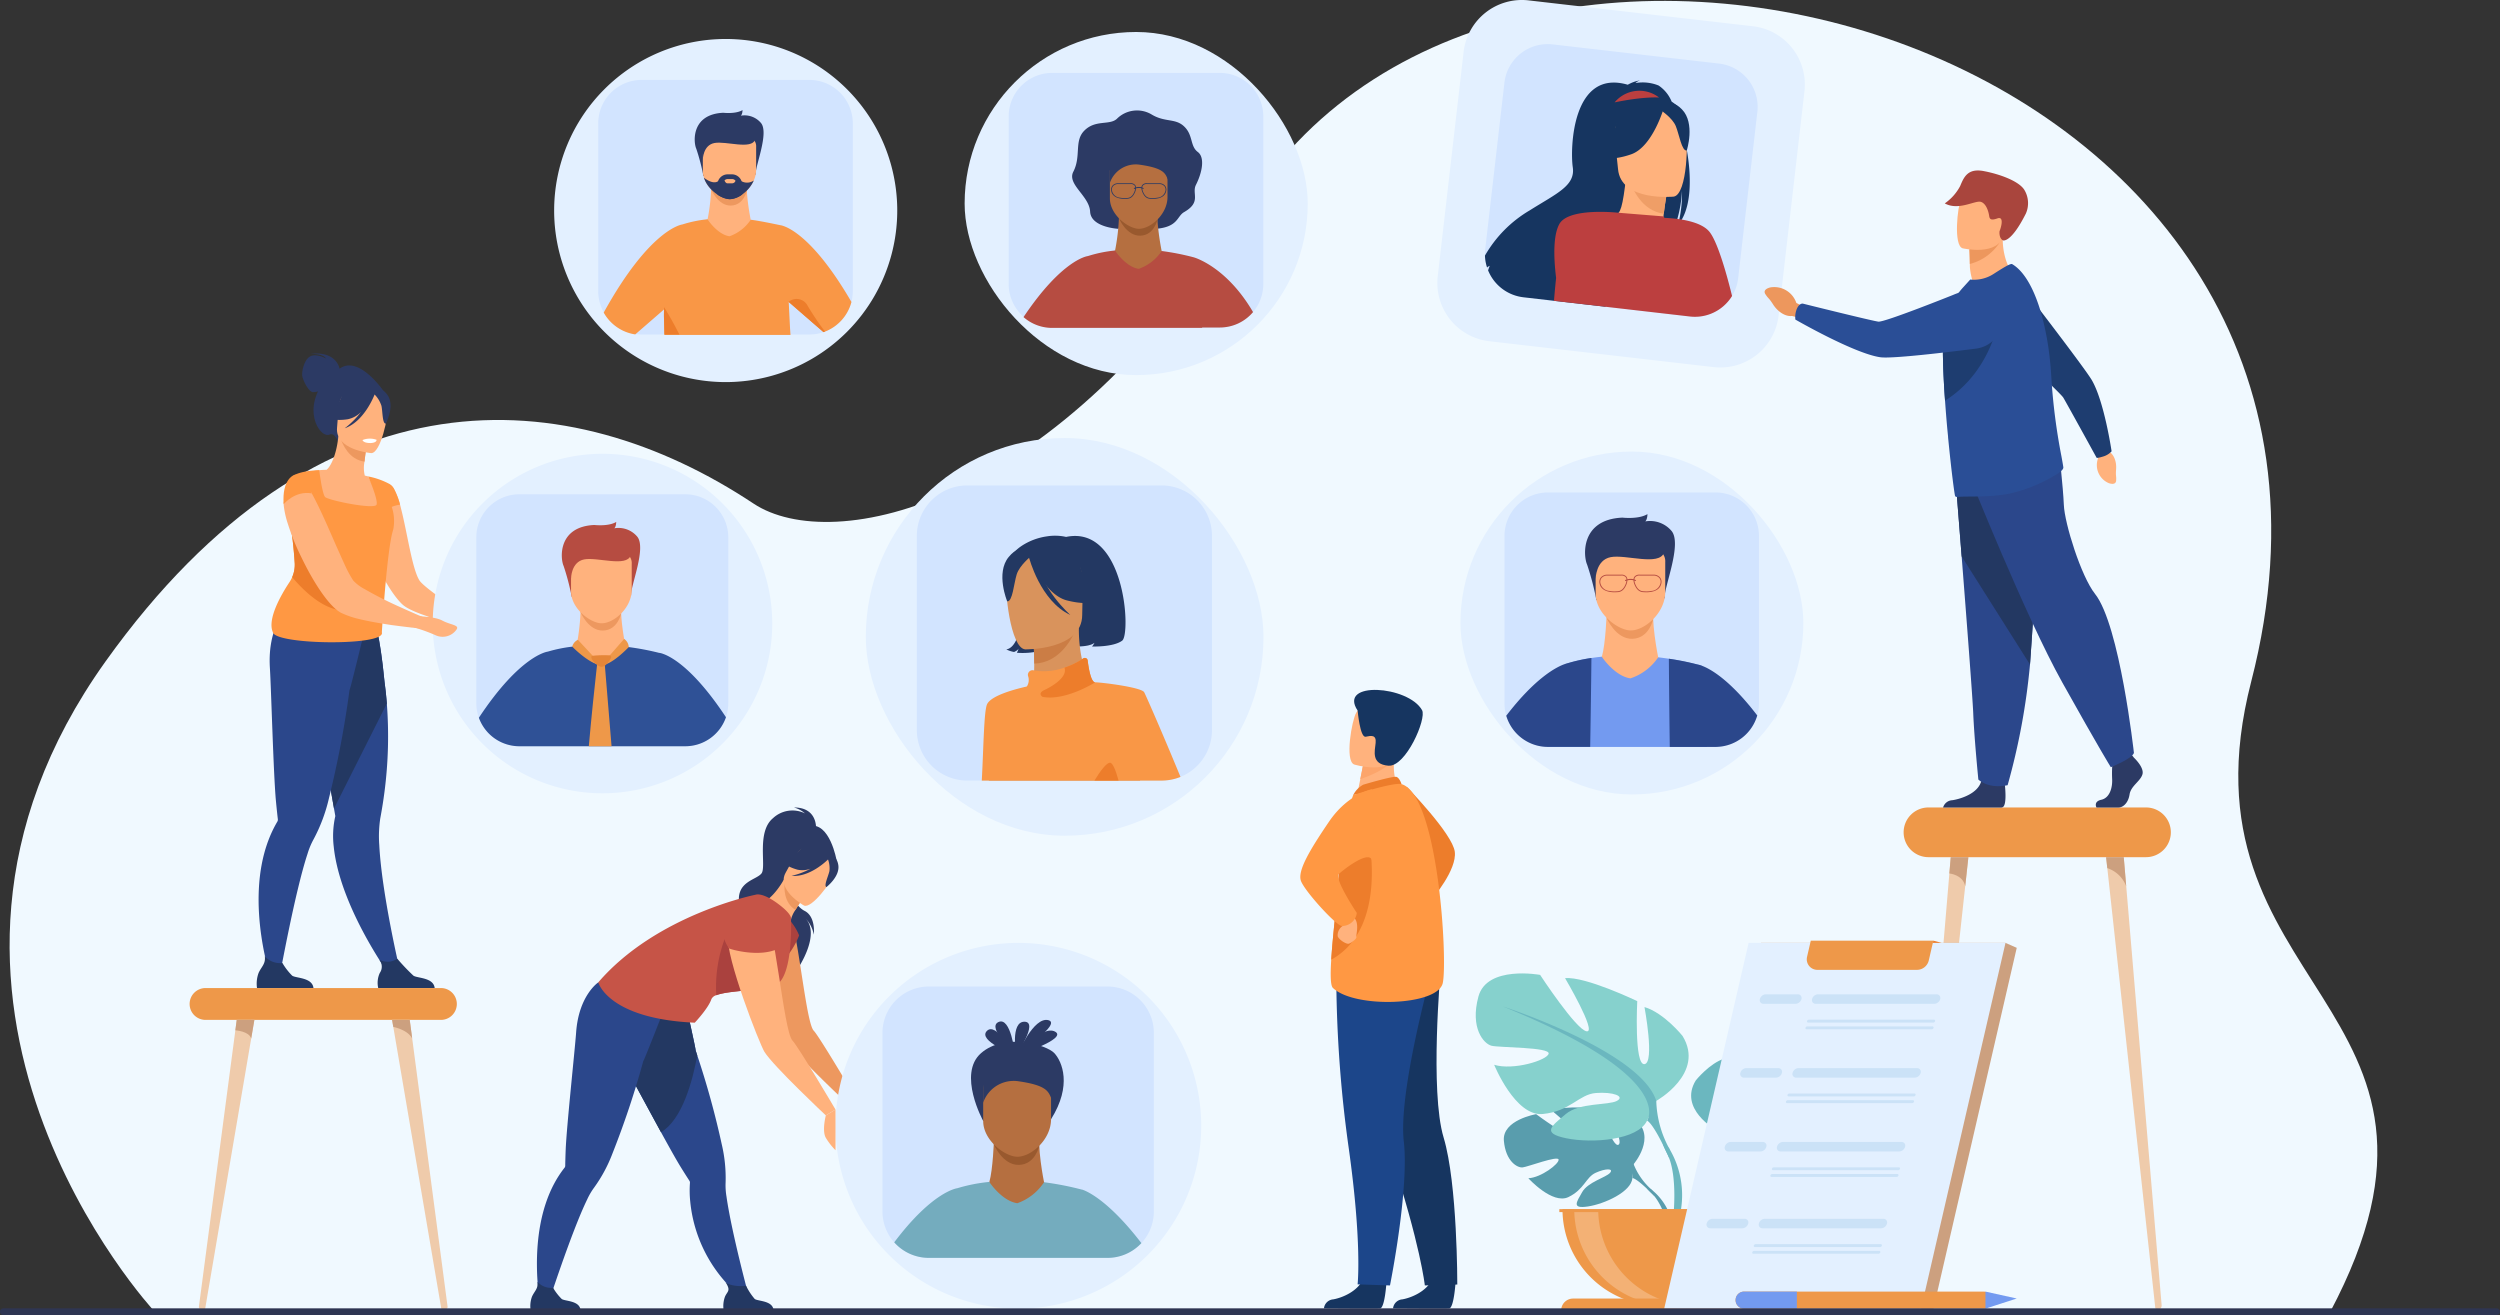 <svg xmlns="http://www.w3.org/2000/svg" width="525" height="276.144" viewBox="0 0 525 276.144">
  <rect x="0" y="0" width="525" height="276.144" fill="#333333" stroke="none"/>
  <g id="Grupo_97150" data-name="Grupo 97150" transform="translate(-154.146 -237.967)">
    <path id="Trazado_213187" data-name="Trazado 213187" d="M194.42,514.165s-61.09-65.591-10.331-136.6c45.037-63.007,97.544-58.7,136.069-33.131,16.408,10.89,63.714,1.342,103.978-62.769,54.908-87.43,245.24-34.4,210.537,100.11-16.794,65.1,51.111,67.462,16.51,132.53Z" transform="translate(-7.766 -0.714)" fill="#f0f9ff"/>
    <g id="Grupo_97112" data-name="Grupo 97112" transform="translate(464.051 442.387)">
      <g id="Grupo_97107" data-name="Grupo 97107" transform="translate(5.896 28.131)">
        <path id="Trazado_213188" data-name="Trazado 213188" d="M1713.637,1378.207s4.929-5.751.3-9.4c0,0-3.378-2.046-6.133-1.879,0,0,3.9,6.546,2.641,7.2s-3.824-7.608-3.824-7.608-7.688-.745-10.162.444c0,0,6.573,5.379,5.188,5.7s-8.484-4.959-8.484-4.959-7.156,1.218-6.774,5.583,2.847,5.713,3.931,5.6,7.423-2.536,7.561-1.648-3.678,3.79-6.35,3.925c0,0,5.045,5.564,8.4,3.958s3.639-4.151,5.729-5.106,3.874-.952,3.011.022-4.646,1.92-5.841,4.034-2.268,3.54,1.2,3.018,9.108-3.06,9.355-5.967Z" transform="translate(-1686.377 -1366.283)" fill="#599dad"/>
        <g id="Grupo_97106" data-name="Grupo 97106" transform="translate(3.531 7.081)">
          <path id="Trazado_213189" data-name="Trazado 213189" d="M1703.51,1400.675s19.436-.749,23.729,4.81a14.056,14.056,0,0,0,3.87,5.432l.455,1.241s-3.368-3.551-4.573-3.766C1726.991,1408.391,1728.875,1401.5,1703.51,1400.675Z" transform="translate(-1703.51 -1400.641)" fill="#599dad"/>
          <path id="Trazado_213190" data-name="Trazado 213190" d="M1833.189,1448.611a12.205,12.205,0,0,1,4.462,8.6l-.757.068s-1.333-5.7-3.741-7.929S1833.189,1448.611,1833.189,1448.611Z" transform="translate(-1805.59 -1438.335)" fill="#599dad"/>
        </g>
      </g>
      <g id="Grupo_97109" data-name="Grupo 97109" transform="translate(45.235 12.517)">
        <path id="Trazado_213191" data-name="Trazado 213191" d="M1882.4,1310.831s-7.842-4.391-4.182-10.351c0,0,2.927-3.659,6.064-4.6,0,0-1.673,8.887,0,9.1s1.15-10.038,1.15-10.038,8.26-3.973,11.5-3.659c0,0-5.123,8.678-3.45,8.469s7.423-8.992,7.423-8.992,8.469-1.568,9.828,3.451-.836,7.528-2.091,7.842-9.305.209-9.1,1.254,5.646,2.719,8.678,1.777c0,0-3.346,8.26-7.737,7.841s-5.75-3.136-8.469-3.345-4.7.523-3.346,1.255,5.959.24,8.155,2.106,3.973,3.017-.1,3.853-11.4.313-12.86-2.823Z" transform="translate(-1877.248 -1290.525)" fill="#6bb7bf"/>
        <g id="Grupo_97108" data-name="Grupo 97108" transform="translate(1.014 5.251)">
          <path id="Trazado_213192" data-name="Trazado 213192" d="M1918.671,1316s-21.956,7.109-24.465,15.055a16.681,16.681,0,0,1-2.091,7.633v1.568s2.3-5.333,3.554-6.064C1895.669,1334.193,1890.755,1327.293,1918.671,1316Z" transform="translate(-1890.064 -1316.001)" fill="#6bb7bf"/>
          <path id="Trazado_213193" data-name="Trazado 213193" d="M1884.217,1422.321a14.481,14.481,0,0,0-1.456,11.4l.871-.234s-.846-6.894.926-10.361S1884.217,1422.321,1884.217,1422.321Z" transform="translate(-1882.167 -1399.633)" fill="#6bb7bf"/>
        </g>
      </g>
      <g id="Grupo_97111" data-name="Grupo 97111">
        <path id="Trazado_213194" data-name="Trazado 213194" d="M1695.687,1256.56s10.337-5.788,5.513-13.644c0,0-3.859-4.824-7.993-6.064,0,0,2.2,11.715,0,11.99s-1.516-13.231-1.516-13.231-10.888-5.237-15.16-4.824c0,0,6.753,11.439,4.548,11.164s-9.786-11.853-9.786-11.853-11.163-2.067-12.955,4.548,1.1,9.923,2.756,10.336,12.266.276,11.99,1.654-7.442,3.583-11.439,2.343c0,0,4.41,10.888,10.2,10.336s7.58-4.135,11.163-4.41,6.2.689,4.41,1.654-7.856.316-10.75,2.777-5.237,3.976.138,5.079,15.023.414,16.952-3.721Z" transform="translate(-1657.773 -1229.792)" fill="#86d1cd"/>
        <g id="Grupo_97110" data-name="Grupo 97110" transform="translate(5.665 6.921)">
          <path id="Trazado_213195" data-name="Trazado 213195" d="M1685.258,1263.373s28.942,9.372,32.25,19.846a21.992,21.992,0,0,0,2.756,10.061v2.068s-3.032-7.029-4.686-7.994C1715.578,1287.354,1722.056,1278.258,1685.258,1263.373Z" transform="translate(-1685.258 -1263.373)" fill="#6bb7bf"/>
          <path id="Trazado_213196" data-name="Trazado 213196" d="M1849.779,1403.524a19.089,19.089,0,0,1,1.919,15.029l-1.148-.309s1.115-9.087-1.22-13.658S1849.779,1403.524,1849.779,1403.524Z" transform="translate(-1814.773 -1373.617)" fill="#6bb7bf"/>
        </g>
      </g>
      <path id="Trazado_213197" data-name="Trazado 213197" d="M1766.426,1490.213a20.248,20.248,0,0,0,20.248-20.248h-40.5A20.248,20.248,0,0,0,1766.426,1490.213Z" transform="translate(-1727.957 -1420.464)" fill="#ee9849"/>
      <path id="Trazado_213198" data-name="Trazado 213198" d="M1780.913,1490.058a20.26,20.26,0,0,1-22.762-20.093h5.03A20.251,20.251,0,0,0,1780.913,1490.058Z" transform="translate(-1737.463 -1420.464)" fill="#f3b175"/>
      <path id="Trazado_213199" data-name="Trazado 213199" d="M1785.876,1563.582h-41.055a2.5,2.5,0,0,1,2.5-2.5h36.059a2.5,2.5,0,0,1,2.5,2.5Z" transform="translate(-1726.88 -1492.803)" fill="#ee9849"/>
      <rect id="Rectángulo_40494" data-name="Rectángulo 40494" width="41.622" height="0.621" transform="translate(17.555 49.501)" fill="#ee9849"/>
    </g>
    <g id="Grupo_97116" data-name="Grupo 97116" transform="translate(208.052 312.207)">
      <path id="Trazado_213200" data-name="Trazado 213200" d="M469.849,601.363c-.057-.316-.8-3.7-6.036-3.123,0,0,2.606-.066,3.213,1,0,0-1.947-1.139-3.3-.484s-1.829,3.264-1.719,4.084,1.283,3.344,2.217,3.438a2.778,2.778,0,0,0,1.092-.157,12.445,12.445,0,0,0-.518,1.351c-1.459,4.57,1.29,8.43,2.983,7.714,1.086-.46,1.685,1.421,1.685,1.421l9.679-10.471S473.9,598.38,469.849,601.363Z" transform="translate(-452.447 -598.174)" fill="#2c3a64"/>
      <path id="Trazado_213201" data-name="Trazado 213201" d="M486.749,943.766l-2.354.877s-10.224-14.181-11.483-26.657a18.939,18.939,0,0,1,.336-6.379s-.1-.571-.275-1.58c-.081-.471-.181-1.038-.294-1.687-.332-1.9-.79-4.51-1.313-7.478-1.2-6.828-2.762-15.557-3.972-21.974l.634-.2,6.863-2.214,1.418-4.5,5.11-1.346s1.142,2.233,2.162,12.782c.189,1.384.359,2.91.488,4.564a90.348,90.348,0,0,1-.487,18.479q-.351,2.75-.9,5.671a25.311,25.311,0,0,0-.2,5.6C483.005,927.915,486.749,943.766,486.749,943.766Z" transform="translate(-456.738 -814.468)" fill="#2b478b"/>
      <path id="Trazado_213202" data-name="Trazado 213202" d="M484.07,887.966l-11.1,22.061c-.081-.471-.181-1.038-.294-1.687-.332-1.9-.79-4.51-1.313-7.478-1.2-6.828-2.762-15.557-3.972-21.974l.634-.2,6.863-2.214,1.418-4.5,5.11-1.346s1.142,2.233,2.162,12.782C483.77,884.786,483.941,886.312,484.07,887.966Z" transform="translate(-456.738 -814.468)" fill="#233862"/>
      <path id="Trazado_213203" data-name="Trazado 213203" d="M439.683,863.566l-.257-2.2c-4.3,1.143-15.8-3.194-15.8-3.194s-4.169,3.665-3.622,12.45c.267,4.288.755,22.508,1.265,27.9.184,1.954.345,3.345.411,3.9a.009.009,0,0,1,0,.006.772.772,0,0,1-.125.477,25.322,25.322,0,0,0-1.882,3.957c-5,13.332.771,29.751.771,29.751l1.5-.6s3.286-18.272,5.956-26.344a15.98,15.98,0,0,1,1.286-3.088A34.865,34.865,0,0,0,432.4,898a210.884,210.884,0,0,0,4.325-22.749C436.861,875.256,439.683,863.566,439.683,863.566Z" transform="translate(-417.233 -804.583)" fill="#2b478b"/>
      <path id="Trazado_213204" data-name="Trazado 213204" d="M526.929,745.253a2.985,2.985,0,0,0,.118.347c1.681,4.738,4.676,9.713,6.719,11.529,1.341,1.2,5.026,2.445,8.161,3.336,2.08.61,3.937,1.053,4.7,1.244.242.062.383.087.383.087l.7-2.064s-1.627-1.018-3.612-2.353c-2.757-1.874-6.2-4.341-6.865-5.4-1.528-2.465-2.541-10-3.852-15.085-.065-.274-.132-.54-.2-.8-.05-.192-.1-.38-.151-.566a.484.484,0,0,0-.047-.135c-.071-.212-.126-.4-.185-.577,0-.016-.013-.037-.026-.059a15.514,15.514,0,0,0-.884-2.024c-.383-.593-.8-.886-1.253-.786a5.662,5.662,0,0,0-1.4.73c-.166.113-.34.242-.518.389a1.336,1.336,0,0,0-.3.255,7.441,7.441,0,0,0-1.765,2.361,9.2,9.2,0,0,0-.816,2.821A15.678,15.678,0,0,0,526.929,745.253Z" transform="translate(-503.076 -704.36)" fill="#ffb27d"/>
      <path id="Trazado_213205" data-name="Trazado 213205" d="M482.976,697.34a13.4,13.4,0,0,1-4.738,1.861c-7.264,1.464-9.858-4.714-10.779-8.93a6.207,6.207,0,0,1,2.466-.682c.523-.047,1.073-.072,1.528-.082.828-.6,2.107-3.1,2.485-7.041l.337.1,5.644,1.717s-.312,1.8-.487,3.506a6.774,6.774,0,0,0,.056,2.932c.441.109.706.179.706.179a.021.021,0,0,0,0,.006A36.657,36.657,0,0,1,482.976,697.34Z" transform="translate(-456.79 -665.092)" fill="#ffb27d"/>
      <path id="Trazado_213206" data-name="Trazado 213206" d="M506.177,684.676s-.313,1.8-.487,3.506c-3.214-.413-4.622-3.523-5.157-5.223Z" transform="translate(-483.047 -665.484)" fill="#ed985f"/>
      <path id="Trazado_213207" data-name="Trazado 213207" d="M504.669,648.729s-7.637-.637-7.166-5.387-.2-8.031,4.7-7.825,5.662,2.112,5.891,3.736S506.668,648.772,504.669,648.729Z" transform="translate(-480.625 -627.813)" fill="#ffb27d"/>
      <path id="Trazado_213208" data-name="Trazado 213208" d="M457.783,724.263c-.05-.192-.1-.38-.151-.566a.481.481,0,0,0-.047-.135c-.071-.212-.126-.4-.186-.577,0-.016-.013-.037-.026-.059a15.506,15.506,0,0,0-.884-2.024,2.526,2.526,0,0,0-.861-.946,15.778,15.778,0,0,0-4.542-1.619.019.019,0,0,0,0,.006c.076.175,2.11,4.811,1.773,5.912-.343,1.12-10.193-.906-10.816-1.6-.5-.561-.986-3.836-1.16-5.114-.044-.318-.069-.512-.069-.512s-3.562.034-5.412,1.114a15.283,15.283,0,0,1,1.576,3.389c.052.173.1.347.144.521a7.186,7.186,0,0,1,.19,1.111,2.153,2.153,0,0,1-.482,1.427,10.485,10.485,0,0,1-1.238,1.372c-.325.315-.675.647-1.035,1h0a95.388,95.388,0,0,1,1.112,9.667,6.572,6.572,0,0,1-.539,2.867,6.672,6.672,0,0,1-.557,1.032c-1.728,2.614-4.717,7.759-3.5,10.514.452,2.7,23.812,2.943,22.892.039,0,0,1.031-17.043,2.306-21.306.046-.156.086-.307.12-.462a9.3,9.3,0,0,0-.351-4.582A8.064,8.064,0,0,1,457.783,724.263Z" transform="translate(-427.682 -692.529)" fill="#ff9843"/>
      <path id="Trazado_213209" data-name="Trazado 213209" d="M499.2,632.866c-1.036-1.547-1.958-1.322-2.5-.943a5.356,5.356,0,0,0-6.962.41,9.116,9.116,0,0,1-3.5,5.063s1.3,1,4.59.495a5.471,5.471,0,0,0,2.774-1.531,17.876,17.876,0,0,1-3.435,3.433c4-1.386,6.073-6.555,6.282-7.1a6.006,6.006,0,0,1,1.441,2.383c.259,1.248.181,3.754.914,3.742C498.8,638.815,500.748,635.185,499.2,632.866Z" transform="translate(-471.691 -624.09)" fill="#2c3a64"/>
      <path id="Trazado_213210" data-name="Trazado 213210" d="M461.518,775.544c-4.512.606-9.007-3.519-11.881-6.919a6.571,6.571,0,0,0,.539-2.867,95.379,95.379,0,0,0-1.112-9.667h0c.36-.357.71-.689,1.035-1a10.484,10.484,0,0,0,1.238-1.372C455.932,759.415,467.636,774.722,461.518,775.544Z" transform="translate(-442.186 -721.656)" fill="#ed7d2b"/>
      <path id="Trazado_213211" data-name="Trazado 213211" d="M628.847,866.714c-1.014.293-2.538,1.551-4.609.434a34,34,0,0,0-3.853-1.694c-.31-.1-.486-.164-.486-.164l1.156-2.4a.463.463,0,0,0,.1.043,15.311,15.311,0,0,0,4.672.98c1.534-.171,3.826,1.92,3.826,1.92S629.859,866.436,628.847,866.714Z" transform="translate(-577.812 -808.329)" fill="#ffb27d"/>
      <path id="Trazado_213212" data-name="Trazado 213212" d="M427.614,1218.952H415.758a6.509,6.509,0,0,1,.335-3.178c.593-1.315,1.523-1.913,1.3-3.5a4.271,4.271,0,0,0,3.7,1.414,13.016,13.016,0,0,0,2.057,2.667C423.921,1216.906,427.376,1216.708,427.614,1218.952Z" transform="translate(-415.693 -1085.701)" fill="#233862"/>
      <path id="Trazado_213213" data-name="Trazado 213213" d="M550.892,1221H539.036a4.929,4.929,0,0,1,.335-3.178,2.285,2.285,0,0,0-.085-2.729,4.6,4.6,0,0,0,2,.376,4.175,4.175,0,0,0,1.763-.62,42.724,42.724,0,0,0,3.378,3.548C547.2,1218.954,550.654,1218.756,550.892,1221Z" transform="translate(-513.515 -1087.75)" fill="#233862"/>
      <path id="Trazado_213214" data-name="Trazado 213214" d="M523.519,685.22s.107.629,1.654.63c0,0,1.3,0,1.3-.682A4.171,4.171,0,0,0,523.519,685.22Z" transform="translate(-501.296 -667.051)" fill="#fff"/>
      <path id="Trazado_213215" data-name="Trazado 213215" d="M585.4,865.032a4.723,4.723,0,0,0,1.753-.431c.735-.393,3.138.238,2.906.557s-1.578-.073-1.7.108a2.181,2.181,0,0,1-.617.412Z" transform="translate(-550.421 -809.591)" fill="#ffb27d"/>
      <g id="Grupo_97114" data-name="Grupo 97114" transform="translate(36.965 21.055)">
        <path id="Rectángulo_40495" data-name="Rectángulo 40495" d="M35.651,0h0A35.651,35.651,0,0,1,71.3,35.651v0A35.651,35.651,0,0,1,35.651,71.3h0A35.651,35.651,0,0,1,0,35.651v0A35.651,35.651,0,0,1,35.651,0Z" fill="#e3f0ff"/>
        <path id="Trazado_213216" data-name="Trazado 213216" d="M692.381,750.634v34.817a9.041,9.041,0,0,1-9.047,9.047H648.516a9.039,9.039,0,0,1-9.047-9.047V750.634a9.047,9.047,0,0,1,9.047-9.048h34.817A9.049,9.049,0,0,1,692.381,750.634Z" transform="translate(-630.313 -733.083)" fill="#d2e4ff"/>
        <g id="Grupo_97113" data-name="Grupo 97113" transform="translate(9.687 14.306)">
          <path id="Trazado_213217" data-name="Trazado 213217" d="M721.136,847.082a46.818,46.818,0,0,1-.874,7.892l-5.521,3.852,20.784,3.11-4.957-6.848s-1.5-7.308-.712-10.011S721.136,847.082,721.136,847.082Z" transform="translate(-699.758 -828.886)" fill="#ffb27d"/>
          <path id="Trazado_213218" data-name="Trazado 213218" d="M745.623,861.685s1.643,3.956,4.739,3.869,3.8-3.588,3.8-3.588Z" transform="translate(-724.275 -842.736)" fill="#ed985f"/>
          <path id="Trazado_213219" data-name="Trazado 213219" d="M728.66,785.49a49.7,49.7,0,0,0-1.7-6.5c-.7-1.512-1.279-8.256,6.453-8.6,0,0,2.965.349,4.593-.64,0,0,0,.988-.407,1.337a5.139,5.139,0,0,1,4.767,1.686c2.093,2.325-1.395,10.465-1.221,12.383Z" transform="translate(-709.16 -769.744)" fill="#b64c41"/>
          <path id="Trazado_213220" data-name="Trazado 213220" d="M742.352,815.442c-2.243-.039-6.372-3.026-6.372-6.725v-5.772a2.3,2.3,0,0,1,2.093-2.456h8.558a2.3,2.3,0,0,1,2.093,2.456v5.445C748.724,812.269,744.924,815.487,742.352,815.442Z" transform="translate(-716.62 -794.152)" fill="#ffb27d"/>
          <path id="Trazado_213221" data-name="Trazado 213221" d="M734.88,800.991s.012-3.468,2.759-4,8.895,1.691,9.767-.838-11.883-2.485-12.526-.872S734.88,800.991,734.88,800.991Z" transform="translate(-715.52 -789.117)" fill="#b64c41"/>
          <path id="Trazado_213222" data-name="Trazado 213222" d="M680.814,897.973a.016.016,0,0,0-.008,0,3.769,3.769,0,0,0-.885-.24v.01a54.82,54.82,0,0,0-6.392-1.219c-.227-.03-.452-.056-.673-.083a9.91,9.91,0,0,1-3.6,3.214c-.255.127-.511.243-.774.354-.228.1-.462.19-.7.285a4.313,4.313,0,0,1-.883-.222c-.166-.06-.328-.127-.488-.2a10.785,10.785,0,0,1-3.858-3.542c-.307.032-.607.066-.895.1a30.26,30.26,0,0,0-5.125,1.044h0c-.161.02-5.82.8-14.481,13.886a9.049,9.049,0,0,0,8.516,5.987h34.817a9.043,9.043,0,0,0,8.555-6.093C687.372,901.3,682.68,898.663,680.814,897.973Z" transform="translate(-642.045 -870.235)" fill="#2f5196"/>
          <path id="Trazado_213223" data-name="Trazado 213223" d="M738.371,889.877a2.207,2.207,0,0,0-1.185,1.431s3.7,3.808,6.124,3.866Z" transform="translate(-717.577 -865.117)" fill="#ee9849"/>
          <path id="Trazado_213224" data-name="Trazado 213224" d="M766.9,894.431l4.778-5.489a2.242,2.242,0,0,1,.972,1.717S768.953,894.576,766.9,894.431Z" transform="translate(-741.166 -864.375)" fill="#ee9849"/>
          <path id="Trazado_213225" data-name="Trazado 213225" d="M758.878,930.968H754.1c.563-6.411,1.249-12.752,1.578-15.718.068-.6.119-1.066.154-1.362q.007-.074.015-.134c0-.021,0-.043.007-.061.015-.119.022-.182.022-.182l.478-.008.752-.013h0l.319,0s0,.05.012.145c0,.051.01.118.018.2,0,.061.01.132.016.21.03.351.073.859.126,1.5C757.863,918.633,758.377,924.8,758.878,930.968Z" transform="translate(-731.008 -883.859)" fill="#ee9849"/>
          <path id="Trazado_213226" data-name="Trazado 213226" d="M756.947,905.63a22.994,22.994,0,0,1,3.546-.085.372.372,0,0,1,.285.552c-.376.677-1.143,1.85-1.946,1.85C757.7,907.948,755.947,905.708,756.947,905.63Z" transform="translate(-733.029 -877.521)" fill="#e58638"/>
        </g>
      </g>
      <g id="Grupo_97115" data-name="Grupo 97115" transform="translate(5.618 25.463)">
        <path id="Trazado_213227" data-name="Trazado 213227" d="M585.1,868.336a3.552,3.552,0,0,1-4.414,1.154,33.862,33.862,0,0,0-3.948-1.46c-.315-.079-.494-.135-.494-.135l1.01-2.467a.475.475,0,0,0,.1.036c.554.154,3.295.163,4.8.969C583.9,867.367,585.838,867.338,585.1,868.336Z" transform="translate(-548.773 -835.808)" fill="#ffb27d"/>
        <path id="Trazado_213228" data-name="Trazado 213228" d="M472.49,765.5l-.423,2.325s-.793-.074-2.056-.2c-.379-.038-.6-.073-.6-.073-1.011-.109-2.224-.272-3.543-.444h-.018c-2.265-.339-4.805-.763-6.961-1.291a18.7,18.7,0,0,1-3.76-1.3,2.119,2.119,0,0,1-.264-.156c-2.207-1.328-5.059-5.551-7.389-10.141-.323-.633-.629-1.269-.932-1.886a48.665,48.665,0,0,1-2.608-6.569,19.065,19.065,0,0,1-.759-3.17,7.935,7.935,0,0,1-.1-.9c-.013-.164-.023-.324-.03-.48a8.21,8.21,0,0,1,5.756-2.088c.059.1.116.2.175.3,1.21,2.2,2.532,5.073,3.782,7.933.691,1.567,1.363,3.136,2.025,4.581.381.879.757,1.7,1.108,2.461a24.561,24.561,0,0,0,1.791,3.331,8.626,8.626,0,0,0,2.354,1.781,79.841,79.841,0,0,0,7.406,3.755c1.044.482,2.029.915,2.847,1.273C471.619,765.13,472.49,765.5,472.49,765.5Z" transform="translate(-443.033 -735.531)" fill="#ffb27d"/>
        <path id="Trazado_213229" data-name="Trazado 213229" d="M448.9,725.626c-3.5-.646-5.9,2.251-5.9,2.251-.4-5.142,2.094-6.068,2.094-6.068C446.082,721.294,447.429,722.972,448.9,725.626Z" transform="translate(-442.952 -721.716)" fill="#ff9843"/>
      </g>
    </g>
    <g id="Grupo_97122" data-name="Grupo 97122" transform="translate(553.908 407.533)">
      <path id="Rectángulo_40496" data-name="Rectángulo 40496" d="M5.22,0H50.894a5.22,5.22,0,0,1,5.22,5.22v0a5.22,5.22,0,0,1-5.22,5.22H5.219A5.219,5.219,0,0,1,0,5.221v0A5.22,5.22,0,0,1,5.22,0Z" transform="translate(0 0)" fill="#ee9849"/>
      <g id="Grupo_97121" data-name="Grupo 97121" transform="translate(1.944 10.44)">
        <g id="Grupo_97118" data-name="Grupo 97118">
          <g id="Grupo_97117" data-name="Grupo 97117">
            <path id="Trazado_213230" data-name="Trazado 213230" d="M2114.841,1111.341l-.667,6.109-9.65,88.432a.55.55,0,0,1-.5.542.947.947,0,0,1-.829-1.1l7.654-90.557.29-3.421Z" transform="translate(-2103.187 -1111.341)" fill="#efcbab"/>
          </g>
          <path id="Trazado_213231" data-name="Trazado 213231" d="M2144.339,1111.341l-.667,6.109c-.458-2.433-3.33-2.688-3.33-2.688l.29-3.421Z" transform="translate(-2132.685 -1111.341)" fill="#cca07f"/>
        </g>
        <g id="Grupo_97120" data-name="Grupo 97120" transform="translate(40.572)">
          <g id="Grupo_97119" data-name="Grupo 97119">
            <path id="Trazado_213232" data-name="Trazado 213232" d="M2310.856,1206.423a.551.551,0,0,1-.5-.542l-9.649-88.432-.416-3.811-.251-2.3h3.707l.29,3.421.227,2.684,7.427,87.873A.947.947,0,0,1,2310.856,1206.423Z" transform="translate(-2300.036 -1111.341)" fill="#efcbab"/>
          </g>
          <path id="Trazado_213233" data-name="Trazado 213233" d="M2304.259,1117.446a6.369,6.369,0,0,0-3.971-3.805,0,0,0,0,0,0,0l-.251-2.3h3.707l.29,3.421Z" transform="translate(-2300.036 -1111.341)" fill="#cca07f"/>
        </g>
      </g>
    </g>
    <g id="Grupo_97128" data-name="Grupo 97128" transform="translate(193.966 445.458)">
      <path id="Rectángulo_40497" data-name="Rectángulo 40497" d="M3.344,0H52.77a3.344,3.344,0,0,1,3.344,3.344v0A3.344,3.344,0,0,1,52.77,6.688H3.344A3.344,3.344,0,0,1,0,3.344v0A3.344,3.344,0,0,1,3.344,0Z" transform="translate(0)" fill="#ee9849"/>
      <g id="Grupo_97127" data-name="Grupo 97127" transform="translate(1.944 6.688)">
        <g id="Grupo_97124" data-name="Grupo 97124">
          <g id="Grupo_97123" data-name="Grupo 97123">
            <path id="Trazado_213234" data-name="Trazado 213234" d="M368.435,1277.141l-.667,3.913-9.65,56.65a.477.477,0,0,1-.5.348c-.5,0-.881-.329-.829-.707l7.653-58.012.29-2.191Z" transform="translate(-356.781 -1277.141)" fill="#efcbab"/>
          </g>
          <path id="Trazado_213235" data-name="Trazado 213235" d="M397.932,1277.141l-.667,3.913c-.458-1.559-3.33-1.722-3.33-1.722l.29-2.191Z" transform="translate(-386.278 -1277.141)" fill="#cca07f"/>
        </g>
        <g id="Grupo_97126" data-name="Grupo 97126" transform="translate(40.572)">
          <g id="Grupo_97125" data-name="Grupo 97125">
            <path id="Trazado_213236" data-name="Trazado 213236" d="M564.452,1338.051a.476.476,0,0,1-.5-.348l-9.65-56.65-.416-2.441-.251-1.472h3.706l.29,2.191.227,1.719,7.427,56.292C565.333,1337.722,564.947,1338.051,564.452,1338.051Z" transform="translate(-553.631 -1277.141)" fill="#efcbab"/>
          </g>
          <path id="Trazado_213237" data-name="Trazado 213237" d="M557.854,1281.052c-.943-1.865-3.971-2.437-3.971-2.437a0,0,0,0,0,0,0l-.251-1.472h3.706l.29,2.191Z" transform="translate(-553.631 -1277.141)" fill="#cca07f"/>
        </g>
      </g>
    </g>
    <g id="Grupo_97130" data-name="Grupo 97130" transform="translate(270.517 246.154)">
      <path id="Rectángulo_40498" data-name="Rectángulo 40498" d="M36.026,0h0A36.025,36.025,0,0,1,72.051,36.025v0A36.026,36.026,0,0,1,36.025,72.052h0A36.025,36.025,0,0,1,0,36.026v0A36.026,36.026,0,0,1,36.026,0Z" fill="#e3f0ff"/>
      <path id="Trazado_213238" data-name="Trazado 213238" d="M817.124,328.526V363.71a9.127,9.127,0,0,1-5.847,8.528q-.156.062-.312.114a9.1,9.1,0,0,1-2.984.5H772.8a9.04,9.04,0,0,1-1.365-.1,9.138,9.138,0,0,1-7.777-9.039V328.526a9.142,9.142,0,0,1,9.142-9.142h35.183A9.142,9.142,0,0,1,817.124,328.526Z" transform="translate(-754.404 -310.791)" fill="#d2e4ff"/>
      <g id="Grupo_97129" data-name="Grupo 97129" transform="translate(10.41 14.932)">
        <path id="Trazado_213239" data-name="Trazado 213239" d="M857.2,418.107a41.138,41.138,0,0,1-.768,6.935l-4.852,3.385,18.264,2.733-4.356-6.018s-1.315-6.422-.625-8.8S857.2,418.107,857.2,418.107Z" transform="translate(-834.618 -402.116)" fill="#ffb27d"/>
        <path id="Trazado_213240" data-name="Trazado 213240" d="M878.721,430.939s1.444,3.477,4.165,3.4,3.34-3.153,3.34-3.153Z" transform="translate(-856.164 -414.287)" fill="#ed985f"/>
        <path id="Trazado_213241" data-name="Trazado 213241" d="M863.814,363.98a43.7,43.7,0,0,0-1.492-5.714c-.613-1.328-1.124-7.255,5.671-7.561,0,0,2.605.307,4.036-.562,0,0,0,.869-.357,1.175a4.517,4.517,0,0,1,4.189,1.482c1.839,2.044-1.226,9.2-1.073,10.882Z" transform="translate(-842.881 -350.143)" fill="#2c3a64"/>
        <path id="Trazado_213242" data-name="Trazado 213242" d="M881.445,379.32v4.786a5.655,5.655,0,0,1-.494,2.275h0a7.266,7.266,0,0,1-2.45,2.957,4.714,4.714,0,0,1-2.653.965,5.139,5.139,0,0,1-2.522-.951,7.121,7.121,0,0,1-2.832-3.489l-.007-.022-.018-.06a4.606,4.606,0,0,1-.221-1.388V379.32a2.024,2.024,0,0,1,1.84-2.157h7.519A2.023,2.023,0,0,1,881.445,379.32Z" transform="translate(-849.435 -371.594)" fill="#ffb27d"/>
        <path id="Trazado_213243" data-name="Trazado 213243" d="M806.356,462.625s-4.289-.924-6.209-1.147a8.9,8.9,0,0,1-4.461,3.47c-2.495-.344-4.6-3.5-4.6-3.57a25.725,25.725,0,0,0-5.291,1.091h0c-.174.022-6.816.946-16.522,18.507a9.141,9.141,0,0,0,6.619,4.584c1.251-1.08,3.937-3.413,6.043-5.242-.023.591-.028,1.125-.015,1.591.036,1.257.076,2.5.1,3.754h26.481c-.051-.634-.093-1.246-.122-1.83-.091-1.82-.175-3.482-.253-5,0-.013,0-.027,0-.04s0-.031,0-.048l.006.005,1.338,1.161.3.263.268.233c.124.106.25.215.376.326l.688.6.319.278.17.147c.065.056.131.112.2.17.048.042.1.083.146.126.114.1.227.2.339.294l.276.24.23.2c.278.243.551.48.815.71l.314.271c.107.094.215.187.319.276.073.065.146.128.218.19l.1.083c.111.1.217.19.321.278l.311.271.122.106c.043.038.086.074.128.109q.156-.052.312-.114a9.16,9.16,0,0,0,5.554-6.224C812.2,463.093,806.356,462.625,806.356,462.625Z" transform="translate(-769.274 -438.452)" fill="#f99746"/>
        <path id="Trazado_213244" data-name="Trazado 213244" d="M869.28,377.6s.01-3.048,2.424-3.516,7.817,1.485,8.583-.737-10.443-2.184-11.007-.767S869.28,377.6,869.28,377.6Z" transform="translate(-848.469 -367.168)" fill="#2c3a64"/>
        <path id="Trazado_213245" data-name="Trazado 213245" d="M833.854,556.662h-3.138c-.028-1.249-.068-2.5-.1-3.754-.013-.466-.008-1,.015-1.591,0-.132.01-.266.016-.4.03.049.085.134.157.253C831.268,551.931,832.549,554.063,833.854,556.662Z" transform="translate(-817.964 -509.533)" fill="#ed7d2b"/>
        <path id="Trazado_213246" data-name="Trazado 213246" d="M890.355,417.752v2.109a4.715,4.715,0,0,1-2.653.965,5.139,5.139,0,0,1-2.521-.951v-2.124a2.148,2.148,0,0,1,2.141-2.141h.892A2.148,2.148,0,0,1,890.355,417.752Z" transform="translate(-861.291 -402.118)" fill="#2c3a64"/>
        <path id="Trazado_213247" data-name="Trazado 213247" d="M965.31,549.4q-.156.062-.312.114c-.042-.035-.085-.071-.128-.109l-.122-.106-.311-.271c-.1-.088-.21-.182-.321-.278l-.1-.083q-.109-.094-.218-.19c-.1-.089-.212-.182-.319-.276l-.314-.271c-.265-.23-.538-.466-.816-.709l-.23-.2-.276-.24c-.112-.1-.225-.2-.339-.294-.048-.043-.1-.084-.146-.126-.065-.057-.131-.114-.2-.17l-.17-.147-.319-.278-.688-.6c-.126-.111-.252-.22-.376-.326l-.268-.233-.3-.263-1.338-1.161a.315.315,0,0,1-.026-.023l.023-.016a2.6,2.6,0,0,1,3.987.867A60.433,60.433,0,0,0,965.31,549.4Z" transform="translate(-918.846 -502.89)" fill="#ed7d2b"/>
        <path id="Trazado_213248" data-name="Trazado 213248" d="M881.8,419.58c-1.012,2.3-3.372,3.952-5.1,3.922-1.663-.031-4.506-1.9-5.353-4.44l-.007-.022-.018-.06s1.786,1.524,2.968.769h4.962A2.452,2.452,0,0,0,881.8,419.58Z" transform="translate(-850.286 -404.792)" fill="#2c3a64"/>
        <path id="Trazado_213249" data-name="Trazado 213249" d="M894.059,421.315h-1.07c-.246,0-.558-.4-.558-.647a1.177,1.177,0,0,1,.558-.245h1.07a.9.9,0,0,1,.662.349A.736.736,0,0,1,894.059,421.315Z" transform="translate(-867.048 -405.938)" fill="#ffb27d"/>
      </g>
    </g>
    <g id="Grupo_97132" data-name="Grupo 97132" transform="translate(356.718 244.685)">
      <rect id="Rectángulo_40499" data-name="Rectángulo 40499" width="72.052" height="72.052" rx="36.026" transform="translate(0 0)" fill="#e3f0ff"/>
      <path id="Trazado_213250" data-name="Trazado 213250" d="M1235.361,321.392v35.183a9.141,9.141,0,0,1-9.142,9.142h-35.184a9.143,9.143,0,0,1-9.142-9.142V321.392a9.143,9.143,0,0,1,9.142-9.144h35.184A9.143,9.143,0,0,1,1235.361,321.392Z" transform="translate(-1172.641 -303.656)" fill="#d2e4ff"/>
      <g id="Grupo_97131" data-name="Grupo 97131" transform="translate(12.367 16.44)">
        <path id="Trazado_213251" data-name="Trazado 213251" d="M1256.2,375.218s-5.74-.288-5.9-3.6-4.9-5.728-3.529-8.387c1.684-3.261.148-6.4,2.273-8.589,2.343-2.416,5.3-1.1,6.863-2.511a5.987,5.987,0,0,1,7.232-.966c2.815,1.739,4.964.8,6.815,2.478,2.045,1.85,1.27,4.18,2.956,5.444,1.546,1.159.915,4.327-.386,6.9-.939,1.855,1.224,3.594-2.489,5.726-1.545.888-1.21,3.12-5.9,3.505C1262.015,375.391,1257.428,374.4,1256.2,375.218Z" transform="translate(-1236.313 -350.328)" fill="#2c3a64"/>
        <path id="Trazado_213252" data-name="Trazado 213252" d="M1270.921,446.44a44.441,44.441,0,0,1-.83,7.494l-5.243,3.657,19.736,2.953-4.707-6.5s-1.421-6.939-.676-9.506S1270.921,446.44,1270.921,446.44Z" transform="translate(-1250.866 -424.488)" fill="#b56f40"/>
        <path id="Trazado_213253" data-name="Trazado 213253" d="M1294.173,460.3s1.561,3.757,4.5,3.674,3.609-3.407,3.609-3.407Z" transform="translate(-1274.147 -437.638)" fill="#99592e"/>
        <path id="Trazado_213254" data-name="Trazado 213254" d="M1291.067,416.394c-2.13-.038-6.05-2.874-6.05-6.386v-5.481A2.187,2.187,0,0,1,1287,402.2h8.126a2.187,2.187,0,0,1,1.987,2.332V409.7C1297.118,413.381,1293.51,416.437,1291.067,416.394Z" transform="translate(-1266.878 -391.505)" fill="#b56f40"/>
        <path id="Trazado_213255" data-name="Trazado 213255" d="M1232.731,494.625h0a53.389,53.389,0,0,0-6.708-1.319,9.585,9.585,0,0,1-4.822,3.743c-2.693-.372-4.964-3.774-4.964-3.85a27.815,27.815,0,0,0-5.718,1.172h-.008c-.237.03-5.483.844-13.5,12.814a9.1,9.1,0,0,0,6.027,2.268h31.477c0-.028,0-.055,0-.083h3.712a9.124,9.124,0,0,0,6.981-3.239C1239.567,496.461,1232.731,494.625,1232.731,494.625Z" transform="translate(-1197.008 -463.752)" fill="#b64c41"/>
        <path id="Trazado_213256" data-name="Trazado 213256" d="M1284.969,397.5a5.747,5.747,0,0,1,6.322-3.809c4.844.7,5.264,1.739,5.779,2.94s1.509-4.389,1.509-4.389l-5.714-1.7s-6.915.787-7.411,1.946l-.5,1.159Z" transform="translate(-1266.83 -382.254)" fill="#2c3a64"/>
        <path id="Trazado_213257" data-name="Trazado 213257" d="M1297.56,425.189a1.557,1.557,0,0,0-1.224-.519h-2.571a1.135,1.135,0,0,0-1.016.417.916.916,0,0,0-.144.425h0a2.4,2.4,0,0,0-1.143.02h0v0a.93.93,0,0,0-.147-.445,1.13,1.13,0,0,0-1.014-.417h-2.573a1.551,1.551,0,0,0-1.222.519,1.31,1.31,0,0,0-.24,1.13c.293,1.454,1.965,1.639,2.8,1.639.258,0,.435-.018.468-.021.782,0,1.333-.448,1.734-1.4a2.51,2.51,0,0,0,.2-.789h0a2.213,2.213,0,0,1,1.133-.023h0a2.5,2.5,0,0,0,.2.812c.4.956.951,1.4,1.734,1.4.033,0,.212.021.47.021.835,0,2.51-.185,2.8-1.638A1.322,1.322,0,0,0,1297.56,425.189Zm-6.268.607a2.543,2.543,0,0,1-.177.671c-.371.887-.873,1.3-1.582,1.3h-.011a5,5,0,0,1-1.426-.066,1.857,1.857,0,0,1-1.664-1.416,1.148,1.148,0,0,1,.205-.989,1.389,1.389,0,0,1,1.092-.458h2.573a.978.978,0,0,1,.874.343.788.788,0,0,1,.121.4h0a2.234,2.234,0,0,0-.226.083.1.1,0,1,0,.084.184s.054-.024.138-.053Zm6.343.489a1.859,1.859,0,0,1-1.666,1.416,4.994,4.994,0,0,1-1.426.066h-.01c-.708,0-1.211-.414-1.582-1.3a2.4,2.4,0,0,1-.179-.688v0c.049.02.1.042.147.068a.1.1,0,0,0,.095-.179,1.76,1.76,0,0,0-.241-.1v0a.774.774,0,0,1,.119-.38.977.977,0,0,1,.874-.343h2.571a1.391,1.391,0,0,1,1.094.458A1.153,1.153,0,0,1,1297.634,426.286Z" transform="translate(-1267.841 -409.348)" fill="#2c3a64"/>
      </g>
    </g>
    <g id="Grupo_97134" data-name="Grupo 97134" transform="translate(455.991 237.967)">
      <path id="Trazado_213258" data-name="Trazado 213258" d="M1676.678,315.058l-47.1-5.432a12.321,12.321,0,0,1-10.828-13.651l5.432-47.1a12.32,12.32,0,0,1,13.65-10.828l47.1,5.432a12.32,12.32,0,0,1,10.828,13.651l-5.431,47.1A12.32,12.32,0,0,1,1676.678,315.058Z" transform="translate(-1618.669 -237.967)" fill="#e3f0ff"/>
      <path id="Trazado_213259" data-name="Trazado 213259" d="M1724.363,297.086l-4.032,34.951a9.084,9.084,0,0,1-1.284,3.725v0a9.167,9.167,0,0,1-4.469,3.741,9.069,9.069,0,0,1-3.395.627h0a9.006,9.006,0,0,1-.981-.06l-14.818-1.709-2.93-.338-9.575-1.1-1.229-.142-6.4-.738a9.137,9.137,0,0,1-7.431-5.659c-.079-.2-.152-.392-.217-.592a8.965,8.965,0,0,1-.442-2.5,9.127,9.127,0,0,1,.055-1.373l4.032-34.951a9.141,9.141,0,0,1,10.129-8.035l34.951,4.03A9.144,9.144,0,0,1,1724.363,297.086Z" transform="translate(-1657.162 -273.61)" fill="#d2e4ff"/>
      <g id="Grupo_97133" data-name="Grupo 97133" transform="translate(9.999 16.883)">
        <path id="Trazado_213260" data-name="Trazado 213260" d="M1709.583,334.539a.622.622,0,0,0-.015-.083c-.112-.638-.24-1.272-.379-1.9h0c.778-5-1.14-7.133-2.8-8.217h0a7.447,7.447,0,0,0-2.748-3.386,8.86,8.86,0,0,0-4.852-.511,2.236,2.236,0,0,1,.966-.562,7.415,7.415,0,0,0-2.582.912c-11.739-3.423-12.115,13.468-11.549,17.338s-3.385,5.481-9.043,9.044a26.014,26.014,0,0,0-9.4,9.5,8.964,8.964,0,0,0,.442,2.5,1.768,1.768,0,0,1,.556-.36c-.011.035-.152.415-.339.953a9.137,9.137,0,0,0,7.431,5.659l6.4.738,1.229.142,9.575,1.1c1.006-1.426,2.1-2.9,3.239-4.366a95.335,95.335,0,0,1,8.432-9.623c.868-.842,1.694-1.578,2.453-2.18l.084-.066a11.069,11.069,0,0,0,.9-2.2,26.879,26.879,0,0,0,.976-5.891,26.063,26.063,0,0,1-.552,5.949,10.377,10.377,0,0,1-.4,1.309,7.126,7.126,0,0,0,.9-1.231C1710.513,345.693,1710.537,339.957,1709.583,334.539Z" transform="translate(-1667.184 -319.88)" fill="#163560"/>
        <path id="Trazado_213261" data-name="Trazado 213261" d="M1810.016,429.785c.036.021-3.864,1.507-6.544.431-2.521-1.01-3.833-4.582-3.8-4.585,1.128-.092,1.62-1.57,2.348-8.083l.487.156,8.189,2.626s-.495,2.615-.787,5.1C1809.666,427.514,1809.564,429.507,1810.016,429.785Z" transform="translate(-1772.367 -397.418)" fill="#ffb27d"/>
        <path id="Trazado_213262" data-name="Trazado 213262" d="M1799.29,332.816a6.743,6.743,0,0,1,9.334-1.014S1805.55,331.533,1799.29,332.816Z" transform="translate(-1772.062 -328.202)" fill="#bc3f3f"/>
        <path id="Trazado_213263" data-name="Trazado 213263" d="M1821.623,420.93s-.495,2.615-.787,5.1c-4.674-.673-6.66-5.237-7.4-7.725Z" transform="translate(-1783.291 -398.018)" fill="#ef9e67"/>
        <path id="Trazado_213264" data-name="Trazado 213264" d="M1811.918,367.021s-11.114,1.122-11.706-5.81-2.425-11.456,4.646-12.465,8.677,1.518,9.438,3.784S1814.794,366.551,1811.918,367.021Z" transform="translate(-1772.273 -342.615)" fill="#ffb27d"/>
        <path id="Trazado_213265" data-name="Trazado 213265" d="M1797.246,342.13s-2.362,8.39-6.937,9.987-6.709.515-6.709.515a13.289,13.289,0,0,0,3.672-8.189S1794.621,338.452,1797.246,342.13Z" transform="translate(-1759.606 -336.596)" fill="#163560"/>
        <path id="Trazado_213266" data-name="Trazado 213266" d="M1846.414,344.47s2.429,1.624,3.133,3.342,1.26,5.332,2.308,5.119c0,0,1.83-5.722-1.014-8.631C1847.826,341.214,1846.414,344.47,1846.414,344.47Z" transform="translate(-1809.474 -338.212)" fill="#163560"/>
        <path id="Trazado_213267" data-name="Trazado 213267" d="M1770.154,458.012c-1.155-1.447-3.514-2.2-5.828-2.589-.169-.027-.336-.053-.5-.078l-.424-.058c-.976-.128-1.911-.194-2.71-.228-.119-.169-.192-.273-.213-.3a.045.045,0,0,1-.009-.01l-9.4-.761-.1-.008h-.018l-.022,0c-.708-.076-10.444-1.042-12.326,2.392-1.231,2.245-1.256,6.54-.673,11.306-.175,1.616-.321,3.261-.45,4.806l1.229.142,9.575,1.1,2.93.338,14.818,1.709a9,9,0,0,0,.981.06h0a9.069,9.069,0,0,0,3.395-.627,9.167,9.167,0,0,0,4.469-3.741v0C1773.454,465.627,1771.671,459.917,1770.154,458.012Z" transform="translate(-1722.992 -426.191)" fill="#bc3f3f"/>
      </g>
    </g>
    <g id="Grupo_97137" data-name="Grupo 97137" transform="translate(460.839 332.794)">
      <rect id="Rectángulo_40500" data-name="Rectángulo 40500" width="72.011" height="72.011" rx="36.006" transform="translate(0 0)" fill="#e3f0ff"/>
      <path id="Trazado_213268" data-name="Trazado 213268" d="M1740.5,748.863v35.162a9.125,9.125,0,0,1-8.69,9.125c-.149.008-.3.012-.448.012H1696.2c-.063,0-.126,0-.188,0s-.121,0-.18,0a9.128,9.128,0,0,1-8.768-9.129V748.863a9.138,9.138,0,0,1,9.137-9.139h35.163A9.138,9.138,0,0,1,1740.5,748.863Z" transform="translate(-1677.811 -731.137)" fill="#d2e4ff"/>
      <g id="Grupo_97136" data-name="Grupo 97136" transform="translate(9.62 13.139)">
        <path id="Trazado_213269" data-name="Trazado 213269" d="M1762.9,850.544s-.2,6.254-1,9.055l-6.335,4.419,23.846,3.569-5.687-7.858s-1.717-8.385-.817-11.486S1762.9,850.544,1762.9,850.544Z" transform="translate(-1741.818 -829.666)" fill="#ffb27d"/>
        <path id="Trazado_213270" data-name="Trazado 213270" d="M1791,867.3s1.886,4.539,5.438,4.439,4.36-4.117,4.36-4.117Z" transform="translate(-1769.946 -845.556)" fill="#ed985f"/>
        <path id="Trazado_213271" data-name="Trazado 213271" d="M1771.534,779.876a56.94,56.94,0,0,0-1.947-7.461c-.8-1.734-1.467-9.472,7.4-9.872,0,0,3.4.4,5.269-.734,0,0,0,1.134-.467,1.534a5.9,5.9,0,0,1,5.47,1.934c2.4,2.668-1.6,12.007-1.4,14.208Z" transform="translate(-1752.604 -761.81)" fill="#2c3a64"/>
        <path id="Trazado_213272" data-name="Trazado 213272" d="M1787.243,814.241c-2.573-.046-7.311-3.472-7.311-7.716V799.9a2.643,2.643,0,0,1,2.4-2.818h9.819a2.643,2.643,0,0,1,2.4,2.818v6.247C1794.553,810.6,1790.194,814.293,1787.243,814.241Z" transform="translate(-1761.162 -789.815)" fill="#ffb27d"/>
        <path id="Trazado_213273" data-name="Trazado 213273" d="M1778.671,797.661s.014-3.979,3.165-4.591,10.206,1.939,11.206-.962-13.634-2.852-14.371-1S1778.671,797.661,1778.671,797.661Z" transform="translate(-1759.901 -784.038)" fill="#2c3a64"/>
        <path id="Trazado_213274" data-name="Trazado 213274" d="M1764.034,925.993h-33.371c-.063,0-.126,0-.189,0,.844-7.645,2.655-16.864,4.1-17.471,0,0,.165-.061.485-.161h.008a32.738,32.738,0,0,1,4.695-1.036h.017q1.01-.156,2.2-.28c0,.093,2.743,4.1,6,4.553a11.288,11.288,0,0,0,5.827-4.422c.73.086,1.477.185,2.242.3,1.859.286,3.818.675,5.864,1.191.242.06.486.122.731.189h0c.1.023.194.05.291.076,0,0,.023.1.081.7v0C1763.143,910.99,1763.442,914.905,1764.034,925.993Z" transform="translate(-1721.899 -877.107)" fill="#739af0"/>
        <g id="Grupo_97135" data-name="Grupo 97135" transform="translate(0 30.212)">
          <path id="Trazado_213275" data-name="Trazado 213275" d="M1701.809,909.477a.153.153,0,0,0-.025.007,4.726,4.726,0,0,0-.51.147l-.036.012a.149.149,0,0,1-.03.01l-.02.007c-1.76.61-6.169,2.847-12.325,10.862a9.139,9.139,0,0,0,8.4,6.541c.059,0,.121.005.18.005s.126,0,.189,0h8.859c.1-5.646.164-10.558.207-13.925.018-1.487.031-2.671.041-3.487s.013-1.262.013-1.262h-.017A35.107,35.107,0,0,0,1701.809,909.477Z" transform="translate(-1688.864 -908.397)" fill="#2b478b"/>
          <path id="Trazado_213276" data-name="Trazado 213276" d="M1861.439,910.6a5.169,5.169,0,0,0-.908-.261s0,0-.007,0a53.581,53.581,0,0,0-5.974-1.194h0c0,.048.007,1.065.02,2.821v0c.01,1.125.023,2.554.038,4.225.03,3.112.073,7.064.131,11.471h9.59c.151,0,.3,0,.448-.011a9.143,9.143,0,0,0,8.334-6.592C1867.355,913.52,1863.244,911.267,1861.439,910.6Z" transform="translate(-1820.402 -908.989)" fill="#2b478b"/>
        </g>
        <path id="Trazado_213277" data-name="Trazado 213277" d="M1796.491,824.084a1.748,1.748,0,0,0-1.376-.586h-2.892a1.281,1.281,0,0,0-1.142.47,1.061,1.061,0,0,0-.164.478h0a2.7,2.7,0,0,0-1.284.023h0v0a1.075,1.075,0,0,0-.166-.5,1.276,1.276,0,0,0-1.141-.47h-2.89a1.749,1.749,0,0,0-1.376.586,1.482,1.482,0,0,0-.27,1.272c.329,1.633,2.212,1.841,3.151,1.841.29,0,.49-.02.528-.023.88,0,1.5-.5,1.949-1.58a2.748,2.748,0,0,0,.219-.887h0a2.5,2.5,0,0,1,1.274-.027h0a2.766,2.766,0,0,0,.222.914c.45,1.075,1.069,1.578,1.949,1.58.038,0,.238.023.528.023.94,0,2.822-.208,3.152-1.841A1.482,1.482,0,0,0,1796.491,824.084Zm-7.049.683a2.813,2.813,0,0,1-.2.755c-.417,1-.983,1.462-1.779,1.462h-.012a5.644,5.644,0,0,1-1.6-.074,2.089,2.089,0,0,1-1.871-1.592,1.3,1.3,0,0,1,.23-1.113,1.563,1.563,0,0,1,1.229-.516h2.89a1.108,1.108,0,0,1,.984.385.879.879,0,0,1,.135.448v0a2.378,2.378,0,0,0-.254.094.114.114,0,0,0,.095.207s.06-.026.155-.059Zm7.132.551a2.09,2.09,0,0,1-1.873,1.592,5.633,5.633,0,0,1-1.6.074h-.012c-.8,0-1.361-.465-1.778-1.462a2.748,2.748,0,0,1-.2-.774h0a1.585,1.585,0,0,1,.165.075.114.114,0,0,0,.107-.2,2.01,2.01,0,0,0-.274-.117v0a.92.92,0,0,1,.135-.428,1.106,1.106,0,0,1,.983-.385h2.892a1.563,1.563,0,0,1,1.229.516A1.3,1.3,0,0,1,1796.574,825.318Z" transform="translate(-1764.195 -810.784)" fill="#b64c41"/>
      </g>
    </g>
    <g id="Grupo_97139" data-name="Grupo 97139" transform="translate(335.964 329.951)">
      <rect id="Rectángulo_40501" data-name="Rectángulo 40501" width="83.514" height="83.514" rx="41.757" transform="translate(0 0)" fill="#e3f0ff"/>
      <path id="Trazado_213278" data-name="Trazado 213278" d="M1150.309,743.186v40.779a10.6,10.6,0,0,1-6.617,9.825q-.342.139-.7.253a10.566,10.566,0,0,1-3.284.519h-40.779a10.6,10.6,0,0,1-10.6-10.6V743.186a10.6,10.6,0,0,1,10.6-10.6h40.779A10.6,10.6,0,0,1,1150.309,743.186Z" transform="translate(-1077.611 -722.629)" fill="#d2e4ff"/>
      <g id="Grupo_97138" data-name="Grupo 97138" transform="translate(24.358 20.518)">
        <path id="Trazado_213279" data-name="Trazado 213279" d="M1191.91,784.07h0a10.632,10.632,0,0,0-4.01-.117,12.923,12.923,0,0,0-5.363,2.027c-2.066,1.4-5.049,4.409-1.714,12.673l1.58,2.842c-.527,6.192-3.06,6.192-3.06,6.192a5.666,5.666,0,0,0,1.642.546s.781-.3.936-.73a2.782,2.782,0,0,1-.355.895s4.3.407,6.447-1.216a12.738,12.738,0,0,0,3.269-5.063l3.252.229a6.52,6.52,0,0,1-2.029,4.669s4.011.393,5.369-.717a3.728,3.728,0,0,1-.514.785s4.484.161,6.336-1.237S1204.357,781.505,1191.91,784.07Z" transform="translate(-1174.207 -783.82)" fill="#233862"/>
        <path id="Trazado_213280" data-name="Trazado 213280" d="M1191.484,910.106h-31.75a31.565,31.565,0,0,1-.473-6.967,14.431,14.431,0,0,1,2.852-7.287,24.876,24.876,0,0,1,5.286-5.363s.074-.015.2-.036c.227-.04.619-.1,1.037-.141h0c.4-.209.556-1.646.6-3.33.013-.468.018-.955.017-1.439,0-.419-.007-.841-.017-1.256q-.007-.29-.015-.576c0-.055,0-.108-.005-.16,0-.081,0-.161-.008-.24,0-.061,0-.122-.006-.183,0-.1-.007-.189-.01-.281,0-.126-.01-.248-.015-.369,0-.026,0-.051,0-.078-.005-.114-.01-.225-.015-.334-.007-.132-.013-.262-.02-.384l0-.094c-.01-.2-.02-.381-.03-.546,0-.045,0-.089-.006-.133s0-.1-.008-.145,0-.091-.008-.132c-.008-.139-.017-.257-.023-.351,0-.021,0-.041,0-.061s0-.044,0-.063c-.005-.088-.008-.134-.008-.134l5.358-1.06h0l3.672-.728.43-.085.108-.021v.007a32.2,32.2,0,0,0,.205,3.808,25.656,25.656,0,0,0,.45,2.692v0c.668,2.961,1.709,4.745,2.46,5.039h0a.476.476,0,0,0,.075.027C1185.467,890.451,1191.021,899.932,1191.484,910.106Z" transform="translate(-1158.242 -858.691)" fill="#d9935c"/>
        <path id="Trazado_213281" data-name="Trazado 213281" d="M1206.927,880.43s.206,2.843.212,5.521c5.055-.142,7.727-4.754,8.821-7.309Z" transform="translate(-1196.12 -859.098)" fill="#cb7d45"/>
        <path id="Trazado_213282" data-name="Trazado 213282" d="M1183.394,821.891s11.96.2,11.968-7.252,1.557-12.441-6.078-12.882-9.122,2.4-9.73,4.886S1180.284,821.647,1183.394,821.891Z" transform="translate(-1174.275 -798.023)" fill="#d9935c"/>
        <path id="Trazado_213283" data-name="Trazado 213283" d="M1200.885,795.214s3.275,8.74,8.3,10.032,7.205-.054,7.205-.054a14.232,14.232,0,0,1-4.655-8.407S1203.355,791.054,1200.885,795.214Z" transform="translate(-1191.323 -791.663)" fill="#233862"/>
        <path id="Trazado_213284" data-name="Trazado 213284" d="M1181.5,799s-2.445,1.951-3.042,3.848-.864,5.8-2,5.67c0,0-2.467-5.94.305-9.3C1179.7,795.652,1181.5,799,1181.5,799Z" transform="translate(-1171.124 -794.739)" fill="#233862"/>
        <path id="Trazado_213285" data-name="Trazado 213285" d="M1202.617,796.755s2.333,9.152,8.674,12.083c0,0-6.341-5.623-6.879-11.665S1202.617,796.755,1202.617,796.755Z" transform="translate(-1192.698 -792.2)" fill="#233862"/>
        <path id="Trazado_213286" data-name="Trazado 213286" d="M1194.657,929.565c-.2-.486-.406-.966-.6-1.438-.1-.236-.2-.47-.3-.7a.044.044,0,0,0-.005-.018c-2.764-6.563-4.953-11.518-5.168-11.88-.617-1.042-9.04-2.076-10.274-2.07-.9,0-1.388-2.966-1.586-4.591a.6.6,0,0,0-.936-.427c-.088.059-.177.119-.266.175-.111.071-.22.141-.331.21s-.222.134-.333.2c-.074.043-.148.086-.223.127s-.169.093-.253.137-.154.081-.23.121l-.232.116-.23.111-.182.085c-.113.051-.223.1-.336.147-.079.035-.161.068-.24.1-.057.023-.113.046-.169.068-.308.121-.615.231-.92.331a12.767,12.767,0,0,1-6.353.6l-.1-.025a.977.977,0,0,0-1.195,1.158,2.516,2.516,0,0,1-.243,2.233c-2.139.477-7.345,1.805-8.321,3.658-.7,1.329-.764,9.149-1.143,16.1h37.742a10.565,10.565,0,0,0,3.284-.519q.355-.114.7-.253C1195.686,932.035,1195.165,930.78,1194.657,929.565Z" transform="translate(-1154.49 -882.673)" fill="#f99746"/>
        <path id="Trazado_213287" data-name="Trazado 213287" d="M1274.341,1018.846h-5.062c1.28-2.119,2.5-3.66,3.208-3.745C1273.092,1015.028,1273.737,1016.619,1274.341,1018.846Z" transform="translate(-1245.62 -967.431)" fill="#ed7d2b"/>
        <path id="Trazado_213288" data-name="Trazado 213288" d="M1225.857,913.46s-6.306,3.994-11.078,3.048c0,0-1.145-.723.435-1.451,1.483-.681,4.934-2.7,4.176-4.687a15.573,15.573,0,0,0,3.945-1.928.6.6,0,0,1,.935.427C1224.469,910.493,1224.961,913.46,1225.857,913.46Z" transform="translate(-1202.034 -882.674)" fill="#ed7d2b"/>
      </g>
    </g>
    <g id="Grupo_97140" data-name="Grupo 97140" transform="translate(427.213 382.844)">
      <path id="Trazado_213289" data-name="Trazado 213289" d="M1587.578,1039.826s9.6,9.823,10.07,13.611-4.63,9.713-4.63,9.713Z" transform="translate(-1565.208 -1019.436)" fill="#ed7d2b"/>
      <path id="Trazado_213290" data-name="Trazado 213290" d="M1516.244,1538.349s-.331,5.34-1.364,5.417c-.137.01-5.24.01-5.24.01l-6.514-.038a2.113,2.113,0,0,1,1.946-1.9c1.9-.332,5.091-1.67,6.245-4.187C1512.53,1535,1516.244,1538.349,1516.244,1538.349Z" transform="translate(-1498.162 -1413.848)" fill="#163560"/>
      <path id="Trazado_213291" data-name="Trazado 213291" d="M1586.638,1538.349s-.331,5.34-1.364,5.417c-.137.01-5.24.01-5.24.01l-6.514-.038a2.113,2.113,0,0,1,1.947-1.9c1.9-.332,5.091-1.67,6.245-4.187C1582.924,1535,1586.638,1538.349,1586.638,1538.349Z" transform="translate(-1554.047 -1413.848)" fill="#163560"/>
      <path id="Trazado_213292" data-name="Trazado 213292" d="M1531.772,1235.053s1.7,10.9,8.059,30.238,7.221,27.718,7.221,27.718l6.818-.191s.058-21.139-2.871-30.865-.632-35.065-.632-35.065Z" transform="translate(-1520.904 -1167.944)" fill="#163560"/>
      <path id="Trazado_213293" data-name="Trazado 213293" d="M1515.656,1229.783a264.476,264.476,0,0,0,2.6,36.58c2.841,20.16,1.878,28.718,1.878,28.718l6.8.226s4.066-20.168,2.9-30.259,5.568-34.625,5.568-34.625Z" transform="translate(-1508.105 -1170.242)" fill="#1c468a"/>
      <path id="Trazado_213294" data-name="Trazado 213294" d="M1545.438,1012.088l-3.625,2.377-5.239-.977c.072-.423.418-2.176.733-3.763.02-.094.038-.188.056-.279.27-1.351.5-2.511.5-2.511l4.893-2.159,1.824-.8c0,.028-.141,1.5-.16,1.714A12.476,12.476,0,0,0,1545.438,1012.088Z" transform="translate(-1524.716 -990.971)" fill="#ffb27d"/>
      <path id="Trazado_213295" data-name="Trazado 213295" d="M1535.009,1031.1c.1-.043,6.309-1.875,6.984-1.652s1.074,1.528,1.074,1.528l-10.153,2.3A5.042,5.042,0,0,1,1535.009,1031.1Z" transform="translate(-1521.81 -1011.184)" fill="#ed7d2b"/>
      <path id="Trazado_213296" data-name="Trazado 213296" d="M1533.535,1078.5c-1.052,4.8-18.563,5.369-23.077,1.012-.513-.5-.538-2.807-.345-5.923.379-6.087,1.595-15.243,1.643-19.92a37.022,37.022,0,0,1,.747-6.668,54.129,54.129,0,0,1,2.221-7.981s8.553-2.765,10.154-2.294C1532.587,1038.992,1534.588,1073.7,1533.535,1078.5Z" transform="translate(-1503.621 -1016.933)" fill="#ff9843"/>
      <path id="Trazado_213297" data-name="Trazado 213297" d="M1510.542,1109.88c.379-6.087,1.6-15.243,1.643-19.92a37.021,37.021,0,0,1,.747-6.668l5.145-.908S1523.107,1102.931,1510.542,1109.88Z" transform="translate(-1504.049 -1053.223)" fill="#ed7d2b"/>
      <path id="Trazado_213298" data-name="Trazado 213298" d="M1518.417,1171.548a1.21,1.21,0,0,1-.386,1.4,2.347,2.347,0,0,0-1.046,2.141c.169.666,1.784,1.753,2.344,1.578s1.7-1.053,1.577-1.4.766-3.085-.6-4.137A1.1,1.1,0,0,0,1518.417,1171.548Z" transform="translate(-1509.138 -1123.375)" fill="#ffb27d"/>
      <path id="Trazado_213299" data-name="Trazado 213299" d="M1494.073,1042.093s-5.018.939-9.016,6.831-6.629,10.273-5.892,12.4,7.45,9.489,8.607,9.489a3.1,3.1,0,0,0,3.13-2.736s-4.727-7.084-3.8-8.145c.4-.453,6.136-5.112,6.956-3.008C1495.418,1060.4,1494.073,1042.093,1494.073,1042.093Z" transform="translate(-1479.041 -1021.236)" fill="#ff9843"/>
      <path id="Trazado_213300" data-name="Trazado 213300" d="M1546.88,1008.849c-1.075,1.82-5.079,3.394-6.749,3.973.02-.094.038-.187.056-.279.27-1.351.5-2.511.5-2.511l4.893-2.159C1546.665,1007.858,1547.323,1008.1,1546.88,1008.849Z" transform="translate(-1527.54 -994.068)" fill="#fca56b"/>
      <path id="Trazado_213301" data-name="Trazado 213301" d="M1530.1,966.936s7.882,2.459,9.338-2.474,3.453-7.937-1.518-9.715-6.509-.187-7.4,1.342S1528.085,966.169,1530.1,966.936Z" transform="translate(-1518.792 -951.27)" fill="#ffb27d"/>
      <path id="Trazado_213302" data-name="Trazado 213302" d="M1534.6,945.242s.5,5.739,1.689,5.49,2.264-.434,2.09,1.3-.981,4.479,2.677,4.785,8.078-9.879,7.073-11.665C1545.233,939.994,1530.412,938.955,1534.6,945.242Z" transform="translate(-1522.563 -940.897)" fill="#163560"/>
    </g>
    <g id="Grupo_97144" data-name="Grupo 97144" transform="translate(524.716 273.768)">
      <path id="Trazado_213303" data-name="Trazado 213303" d="M2170.038,487.078s-3.6,4.268-8.179,2.483a13.889,13.889,0,0,1-1-4.141c0-.216,0-.426-.008-.625-.024-1.979-.091-3.089-.091-3.089h0c.209-.087,7-2.877,7-2.645C2167.646,484.411,2170.038,487.078,2170.038,487.078Z" transform="translate(-2117.757 -465.159)" fill="#ffb27d"/>
      <path id="Trazado_213304" data-name="Trazado 213304" d="M2167.081,485.111a10.631,10.631,0,0,1-6.23,4.459c-.024-1.979-.091-3.089-.091-3.089h0C2160.952,486.429,2167.276,484.753,2167.081,485.111Z" transform="translate(-2117.757 -469.935)" fill="#ed975d"/>
      <path id="Trazado_213305" data-name="Trazado 213305" d="M2149.276,442.437s7.642,1.8,8.688-2.98,2.736-7.761-2.1-9.11-6.185.265-6.922,1.775S2147.315,441.846,2149.276,442.437Z" transform="translate(-2107.696 -426.096)" fill="#ffb27d"/>
      <path id="Trazado_213306" data-name="Trazado 213306" d="M2147.854,426.333c.1.067,1.749.572,4.863-5.632a5.4,5.4,0,0,0-.318-4.942c-1.139-1.861-5.18-3.325-8.537-3.962s-4.163,1.252-4.954,3.15a10.25,10.25,0,0,1-3.226,3.634c2.895,1.617,6.381-.7,7.589-.316s1.635,2.284,1.725,2.894.229,1.117,1.749.572.687,2.153.444,2.668C2147.189,424.4,2146.983,425.775,2147.854,426.333Z" transform="translate(-2097.848 -411.671)" fill="#a9453d"/>
      <g id="Grupo_97141" data-name="Grupo 97141" transform="translate(37.479 58.673)">
        <path id="Trazado_213307" data-name="Trazado 213307" d="M2289.694,1016.713h4.628c.97,0,2.048-.972,2.318-2.75s2.264-2.749,2.7-4.205-1.78-3.505-1.78-3.505l-.37-.475-.384-.495-3.666.862s-.09.873-.147,1.985a25.394,25.394,0,0,0-.015,2.544c.108,1.942-.544,4.031-2.268,4.409S2289.694,1016.713,2289.694,1016.713Z" transform="translate(-2257.48 -941.61)" fill="#2c3a64"/>
        <path id="Trazado_213308" data-name="Trazado 213308" d="M2133.956,1035.016h12.266a1.1,1.1,0,0,0,.26-.076c.819-.41.563-3.546.464-4.514-.019-.179-.033-.285-.033-.285s-4.313-3.45-4.907-.808c-.019.082-.041.163-.063.243h0c-.749,2.472-4.1,3.594-6.029,3.907A2.105,2.105,0,0,0,2133.956,1035.016Z" transform="translate(-2133.956 -959.913)" fill="#2c3a64"/>
        <path id="Trazado_213309" data-name="Trazado 213309" d="M2145.951,713.175s.655,8.173,1.425,18c1.046,13.345,2.3,29.738,2.429,32.844.215,5.392,1.079,14.018,1.079,14.018s2.048,2.049,6.146,1.186a141.14,141.14,0,0,0,4.7-25.342q.024-.321.049-.644c.97-13.263,2.479-41.191,2.479-41.191Z" transform="translate(-2143.479 -708.808)" fill="#2b478b"/>
        <path id="Trazado_213310" data-name="Trazado 213310" d="M2145.951,713.175s.655,8.173,1.425,18l14.35,22.706q.024-.321.049-.644c.97-13.263,2.479-41.191,2.479-41.191Z" transform="translate(-2143.479 -708.808)" fill="#233862"/>
        <path id="Trazado_213311" data-name="Trazado 213311" d="M2160.465,701.686s11.807,29.6,19.571,43.509,10.189,17.792,10.189,17.792,4.448-1.779,4.852-2.992c0,0-2.969-26.854-8.168-33.4-2.937-3.7-6.389-14.8-6.55-18.681s-1.051-11.564-1.051-11.564Z" transform="translate(-2155.001 -696.349)" fill="#2b478b"/>
      </g>
      <g id="Grupo_97142" data-name="Grupo 97142" transform="translate(49.216 22.392)">
        <path id="Trazado_213312" data-name="Trazado 213312" d="M2290.752,693.47l.125,1.9a4.1,4.1,0,0,0,2.262,5.116s1.506.607,1.567-.565-.132-.731-.009-2.382-.527-3.21-1.619-3.736l-.9-1.034Z" transform="translate(-2270.099 -657.228)" fill="#ffb27d"/>
        <path id="Trazado_213313" data-name="Trazado 213313" d="M2212.932,557.94c-1.307.419-1.516.324-1.516.324s-6.361-11.581-7.005-12.641-13.505-12.987-13.505-12.987l3.3-12.325s14.628,18.942,16.208,21.66c2.61,4.492,4.14,14.923,4.14,14.923A3.824,3.824,0,0,1,2212.932,557.94Z" transform="translate(-2190.905 -520.313)" fill="#1e3d70"/>
      </g>
      <path id="Trazado_213314" data-name="Trazado 213314" d="M2133.8,526.861c.046,2.531.194,5.376.392,8.266q.019.257.036.514c.127,1.79.265,3.585.422,5.334q.095,1.053.2,2.076l.01.092c.005.255.036.532.064.784.645,6.554,1.321,11.732,1.447,11.811a.733.733,0,0,0,.5.128c1.719-.216,6.847.174,11.045-.739a31.83,31.83,0,0,0,9.826-4.074c.429-.254,1.407-.925,1.327-1.427-.078-.552-.222-1.349-.406-2.352a127.168,127.168,0,0,1-2.112-16.5q-.109-1.961-.317-3.868a58.727,58.727,0,0,0-1.712-9.238c-1.439-5.183-3.555-9.152-6.209-10.705-.347-.194-2.213.993-3.926,2.092a7.567,7.567,0,0,1-4.869,1.154l-1.426,1.577a15.92,15.92,0,0,0-4.068,8.479q-.056.421-.1.9A55.745,55.745,0,0,0,2133.8,526.861Z" transform="translate(-2096.34 -487.306)" fill="#2a4e96"/>
      <path id="Trazado_213315" data-name="Trazado 213315" d="M2133.8,570.424c.046,2.531.194,5.376.392,8.266.012.171.024.342.036.514,9.818-6.145,11.33-17.39,11.33-17.39a26.854,26.854,0,0,0-11.624,2.91A55.745,55.745,0,0,0,2133.8,570.424Z" transform="translate(-2096.34 -530.869)" fill="#1e3d70"/>
      <g id="Grupo_97143" data-name="Grupo 97143" transform="translate(0 24.505)">
        <path id="Trazado_213316" data-name="Trazado 213316" d="M1960.563,534.794l-1.787-.917a4.894,4.894,0,0,0-5.463-3.259s-1.754.355-1.02,1.449.61.581,1.611,2.143,2.63,2.58,3.959,2.4l1.5.4Z" transform="translate(-1952.114 -530.565)" fill="#ed975d"/>
        <path id="Trazado_213317" data-name="Trazado 213317" d="M1983.57,536.882c.506-1.369,1.293-1.28,1.293-1.28s14.6,3.638,15.907,3.794,15.719-5.626,15.719-5.626,5.672-2.546,8.329-.221a6.347,6.347,0,0,1,1.873,6.727,6.424,6.424,0,0,1-5.429,4.785c-5.878.749-17.607,2.158-20.066,1.816-5.471-.761-17.868-7.918-17.868-7.918A4.6,4.6,0,0,1,1983.57,536.882Z" transform="translate(-1976.871 -532.157)" fill="#2a4e96"/>
      </g>
    </g>
    <path id="Trazado_213318" data-name="Trazado 213318" d="M923.189,1065.212s.415-4.524-4.64-4.524a5.939,5.939,0,0,1,2.324,1.246,5.978,5.978,0,0,0-6.732,1.016c-3.508,2.908-1.328,10.2-2.4,11.587s-5.222,1.662-4.714,6.14,13.186,10.086,12.372,13.791c0,0,4.969-7.3,1.416-10.637a6.585,6.585,0,0,1,1.908,3.57s.47-3.785-1.939-5c-2.131-1.072-3.878-4.99-3.693-5.691S923.189,1065.212,923.189,1065.212Z" transform="translate(-597.678 -653.154)" fill="#2c3a64"/>
    <path id="Trazado_213319" data-name="Trazado 213319" d="M929.509,1172.013a4.488,4.488,0,0,0-7.948-1.852,4.065,4.065,0,0,0-.8,1.972c-.526,4.261,6.286,21.614,7.262,23.185,1.776,2.861,12.234,12.666,12.234,12.666l1.927-1.168s-7.418-12.558-8.567-13.733C932.289,1191.724,930.989,1179.139,929.509,1172.013Z" transform="translate(-608.588 -738.672)" fill="#ed985f"/>
    <path id="Trazado_213320" data-name="Trazado 213320" d="M935.8,1174.6a11.228,11.228,0,0,1,2.159,3.388s-2.365,6.791-7.891,7.642C930.068,1185.635,934.441,1174.6,935.8,1174.6Z" transform="translate(-616 -743.593)" fill="#aa413e"/>
    <path id="Trazado_213321" data-name="Trazado 213321" d="M947.159,1079.269c.068-.276-5.988,2.737-6.3,3.078-2.84,3.151-2.031,7.263-.405,7.3,1.042.025.84,1.758.84,1.758l11.613-4.912S951.513,1078.341,947.159,1079.269Z" transform="translate(-623.078 -667.847)" fill="#2c3a64"/>
    <path id="Trazado_213322" data-name="Trazado 213322" d="M806.452,1312.957l-2.513-.369a29.71,29.71,0,0,1-9.708-19.244,22.373,22.373,0,0,1-.06-3.874.681.681,0,0,0-.088-.427s0,0,0,0c-.27-.414-.944-1.453-1.855-2.93-.9-1.455-2.436-4.207-4.127-7.294-3.047-5.56-6.594-12.209-7.811-14.327-3.877-6.75-2.008-11.289-2.008-11.289s10.815-1.069,13.779-3.662l1.067,1.645s2.343,10.374,2.233,10.422q.173.529.352,1.077a180.365,180.365,0,0,1,5.136,18.652,30.824,30.824,0,0,1,.812,8.058,14.159,14.159,0,0,0,.191,2.952C802.9,1299.788,806.452,1312.957,806.452,1312.957Z" transform="translate(-495.139 -803.081)" fill="#2b478b"/>
    <path id="Trazado_213323" data-name="Trazado 213323" d="M901.672,1550.2H891.188a5.755,5.755,0,0,1,.3-2.81c.525-1.163,1.273-1.2.1-3.024.666.686,2.808.969,4.324.766a12.842,12.842,0,0,0,1.818,2.767C898.406,1548.393,901.462,1548.218,901.672,1550.2Z" transform="translate(-585.088 -1037.146)" fill="#233862"/>
    <path id="Trazado_213324" data-name="Trazado 213324" d="M795.71,1262.681c-.916,5.051-3.079,13.457-7.611,16.133-3.047-5.56-6.594-12.209-7.811-14.327-3.877-6.75-2.008-11.289-2.008-11.289s10.815-1.069,13.779-3.662l1.067,1.645s2.343,10.374,2.233,10.422Q795.531,1262.133,795.71,1262.681Z" transform="translate(-495.139 -803.081)" fill="#233862"/>
    <path id="Trazado_213325" data-name="Trazado 213325" d="M727.538,1245.552l.035-1.961c-3.907.492-13.471-4.669-13.471-4.669s-4.087,2.719-4.647,10.482c-.273,3.789-2,19.815-2.192,24.6-.07,1.734-.093,2.972-.1,3.467a.012.012,0,0,1,0,0,.681.681,0,0,1-.166.4,22.4,22.4,0,0,0-2.117,3.245c-5.962,11.092-2.844,26.164-2.844,26.164l1.385-.352s5.041-15.624,8.335-22.383a14.142,14.142,0,0,1,1.492-2.554,30.825,30.825,0,0,0,3.833-7.135,186.453,186.453,0,0,0,6.481-19.425C723.681,1255.462,727.538,1245.552,727.538,1245.552Z" transform="translate(-434.32 -794.654)" fill="#2b478b"/>
    <path id="Trazado_213326" data-name="Trazado 213326" d="M926.123,1149.61c-6.387-1.466-2.306-10.44-1.936-10.283.885-.18,2.828-1.734,4.567-4.769l.234.2,3.923,3.439s-.907,1.338-1.67,2.648a5.986,5.986,0,0,0-1.022,2.383C930.536,1143.482,927.827,1150,926.123,1149.61Z" transform="translate(-610.043 -711.8)" fill="#ffb27d"/>
    <path id="Trazado_213327" data-name="Trazado 213327" d="M957.381,1138.992s-.907,1.336-1.669,2.648c-2.439-1.5-2.442-4.523-2.254-6.087Z" transform="translate(-634.512 -712.589)" fill="#ed985f"/>
    <path id="Trazado_213328" data-name="Trazado 213328" d="M956.864,1113.706s-5.922-3.3-3.813-6.952,2.765-6.544,6.635-4.594,3.794,3.764,3.387,5.156S958.459,1114.468,956.864,1113.706Z" transform="translate(-633.886 -685.58)" fill="#ffb27d"/>
    <path id="Trazado_213329" data-name="Trazado 213329" d="M961.674,1103.275c-.271-1.623-1.1-1.778-1.671-1.67a4.736,4.736,0,0,0-5.76-2.205,8.062,8.062,0,0,1-4.668,2.8s.687,1.279,3.519,2.07a4.839,4.839,0,0,0,2.793-.223,15.8,15.8,0,0,1-4.018,1.515c3.731.342,7.281-3.069,7.649-3.435a5.309,5.309,0,0,1,.293,2.445c-.246,1.1-1.222,3.091-.626,3.349C959.186,1107.924,962.081,1105.71,961.674,1103.275Z" transform="translate(-631.488 -683.672)" fill="#2c3a64"/>
    <path id="Trazado_213330" data-name="Trazado 213330" d="M705.02,1549.91H694.536a5.758,5.758,0,0,1,.3-2.811c.525-1.163,1.346-1.692,1.15-3.1a3.776,3.776,0,0,0,3.268,1.25,11.5,11.5,0,0,0,1.819,2.359C701.754,1548.1,704.809,1547.925,705.02,1549.91Z" transform="translate(-428.967 -1036.854)" fill="#233862"/>
    <path id="Trazado_213331" data-name="Trazado 213331" d="M800.768,1168.422a25.466,25.466,0,0,1-5.179.939c-2.757.3-5.6.507-7.094,1.1a1.6,1.6,0,0,0-1.021.827c-.646,1.944-3.495,4.942-3.495,4.942-18.256-.831-20.261-8.467-20.261-8.467,12.283-14.283,33.08-18.417,33.08-18.417s1.486-.63,5.227,2.343c2.5,1.985,2.168,2.747,2.168,2.747S804.738,1167.038,800.768,1168.422Z" transform="translate(-483.936 -723.497)" fill="#c65447"/>
    <path id="Trazado_213332" data-name="Trazado 213332" d="M890.8,1189.456c-2.757.3-5.6.507-7.094,1.1a29.072,29.072,0,0,1,3.687-15.954S890.193,1186.01,890.8,1189.456Z" transform="translate(-579.145 -743.591)" fill="#aa413e"/>
    <path id="Rectángulo_40502" data-name="Rectángulo 40502" d="M38.4,0h0A38.4,38.4,0,0,1,76.8,38.4v0A38.4,38.4,0,0,1,38.4,76.8h0A38.4,38.4,0,0,1,0,38.4v0A38.4,38.4,0,0,1,38.4,0Z" transform="translate(329.602 435.975)" fill="#e3f0ff"/>
    <path id="Trazado_213333" data-name="Trazado 213333" d="M1110.28,1252.867v37.5a9.751,9.751,0,0,1-9.745,9.745h-37.5a9.747,9.747,0,0,1-9.744-9.745v-37.5a9.744,9.744,0,0,1,9.744-9.744h37.5A9.745,9.745,0,0,1,1110.28,1252.867Z" transform="translate(-713.826 -797.989)" fill="#d2e4ff"/>
    <g id="Grupo_97145" data-name="Grupo 97145" transform="translate(341.934 452.145)">
      <path id="Trazado_213334" data-name="Trazado 213334" d="M1146.061,1316.06s-5.443-9.872-.451-14.232,13.781-1.757,15.4,0,3.771,6.757-.695,13.866Z" transform="translate(-1127.38 -1294.843)" fill="#2c3a64"/>
      <path id="Trazado_213335" data-name="Trazado 213335" d="M1139.314,1387.546s-.2,6.1-.977,8.826l-6.175,4.308,23.244,3.478-5.543-7.66s-1.674-8.173-.8-11.2S1139.314,1387.546,1139.314,1387.546Z" transform="translate(-1118.376 -1362.267)" fill="#b56f40"/>
      <path id="Trazado_213336" data-name="Trazado 213336" d="M1166.7,1403.877s1.838,4.425,5.3,4.328,4.25-4.013,4.25-4.013Z" transform="translate(-1145.795 -1377.756)" fill="#99592e"/>
      <path id="Trazado_213337" data-name="Trazado 213337" d="M1163.041,1352.161c-2.509-.044-7.126-3.385-7.126-7.521v-6.455a2.576,2.576,0,0,1,2.341-2.747h9.571a2.576,2.576,0,0,1,2.34,2.747v6.089C1170.167,1348.612,1165.919,1352.212,1163.041,1352.161Z" transform="translate(-1137.234 -1323.423)" fill="#b56f40"/>
      <path id="Trazado_213338" data-name="Trazado 213338" d="M1117.177,1455.088a9.715,9.715,0,0,1-7.128,3.1h-37.5a9.718,9.718,0,0,1-7.274-3.262c8.037-10.681,13.132-11.353,13.264-11.369a34.168,34.168,0,0,1,6.718-1.32c0,.089,2.693,4.035,5.868,4.473a11.165,11.165,0,0,0,5.608-4.408,63.655,63.655,0,0,1,7.973,1.556l0-.013S1109.466,1445.043,1117.177,1455.088Z" transform="translate(-1065.274 -1408.212)" fill="#74acbe"/>
      <path id="Trazado_213339" data-name="Trazado 213339" d="M1155.861,1329.907a6.769,6.769,0,0,1,7.447-4.486c5.705.829,6.2,2.048,6.806,3.462s1.777-5.169,1.777-5.169l-6.729-2s-8.144.927-8.729,2.292l-.585,1.365Z" transform="translate(-1137.18 -1312.528)" fill="#2c3a64"/>
      <path id="Trazado_213340" data-name="Trazado 213340" d="M1172.483,1285.494s-6.03-5.479-3.443-6.65S1172.483,1285.494,1172.483,1285.494Z" transform="translate(-1147.142 -1278.398)" fill="#2c3a64"/>
      <path id="Trazado_213341" data-name="Trazado 213341" d="M1164.027,1291.9s-7.624-2.873-5.65-4.914S1164.027,1291.9,1164.027,1291.9Z" transform="translate(-1138.929 -1284.657)" fill="#2c3a64"/>
      <path id="Trazado_213342" data-name="Trazado 213342" d="M1188.484,1286.017s-1.248-7.067,1.765-7.016S1188.484,1286.017,1188.484,1286.017Z" transform="translate(-1162.886 -1278.617)" fill="#2c3a64"/>
      <path id="Trazado_213343" data-name="Trazado 213343" d="M1191.523,1284.079s3.266-7.6,6.305-6.891S1191.523,1284.079,1191.523,1284.079Z" transform="translate(-1165.502 -1277.141)" fill="#2c3a64"/>
      <path id="Trazado_213344" data-name="Trazado 213344" d="M1190.709,1293.166s5.2-6.438,7.932-4.932S1190.709,1293.166,1190.709,1293.166Z" transform="translate(-1164.856 -1285.766)" fill="#2c3a64"/>
    </g>
    <path id="Trazado_213345" data-name="Trazado 213345" d="M903.252,1166.057s-6.909.683-7.464,5.172,6.625,22.776,7.652,24.432c1.871,3.015,12.892,13.348,12.892,13.348l2.031-1.231s-7.817-13.233-9.027-14.471C907.437,1191.362,905.592,1167.612,903.252,1166.057Z" transform="translate(-588.762 -736.806)" fill="#ffb27d"/>
    <path id="Trazado_213346" data-name="Trazado 213346" d="M891.293,1169.786c.018.1,6.377,2.077,10.469,0,0,0,.876-9.442-4.01-8.929s-7.778,2.051-7.9,4.39A8.263,8.263,0,0,0,891.293,1169.786Z" transform="translate(-584.066 -732.662)" fill="#c65447"/>
    <path id="Trazado_213347" data-name="Trazado 213347" d="M994.126,1369.711s-.853,3.24,0,4.707a13.5,13.5,0,0,0,2.031,2.6v-8.539Z" transform="translate(-666.555 -897.509)" fill="#ffb27d"/>
    <path id="Trazado_213348" data-name="Trazado 213348" d="M1916.355,1275.481h-53.944l17.73-76.8h51.344l2.361,1.038Z" transform="translate(-1356.183 -762.708)" fill="#cca07f"/>
    <path id="Trazado_213349" data-name="Trazado 213349" d="M1903.738,1275.481h-53.944l17.73-76.8h53.944Z" transform="translate(-1346.167 -762.708)" fill="#e3f0ff"/>
    <g id="Grupo_97146" data-name="Grupo 97146" transform="translate(512.517 446.771)">
      <path id="Trazado_213350" data-name="Trazado 213350" d="M2026.538,1251.066h-24.9a1.339,1.339,0,0,0-1.231,1,.772.772,0,0,0,.769,1h24.9a1.339,1.339,0,0,0,1.231-1A.772.772,0,0,0,2026.538,1251.066Z" transform="translate(-1978.237 -1251.066)" fill="#cbe2f7"/>
      <path id="Trazado_213351" data-name="Trazado 213351" d="M2021.952,1276.917h-26.285a.409.409,0,0,0-.376.305.236.236,0,0,0,.235.306h26.285a.409.409,0,0,0,.376-.306A.236.236,0,0,0,2021.952,1276.917Z" transform="translate(-1974.187 -1271.589)" fill="#cbe2f7"/>
      <path id="Trazado_213352" data-name="Trazado 213352" d="M2020.375,1283.748H1994.09a.409.409,0,0,0-.376.306.236.236,0,0,0,.235.305h26.285a.408.408,0,0,0,.376-.305A.236.236,0,0,0,2020.375,1283.748Z" transform="translate(-1972.935 -1277.012)" fill="#cbe2f7"/>
      <path id="Trazado_213353" data-name="Trazado 213353" d="M1947.963,1253.066h6.726a1.339,1.339,0,0,0,1.231-1,.772.772,0,0,0-.769-1h-6.726a1.339,1.339,0,0,0-1.231,1A.772.772,0,0,0,1947.963,1253.066Z" transform="translate(-1935.988 -1251.066)" fill="#cbe2f7"/>
      <path id="Trazado_213354" data-name="Trazado 213354" d="M2006.642,1326.282h-24.9a1.339,1.339,0,0,0-1.231,1,.772.772,0,0,0,.769,1h24.9a1.339,1.339,0,0,0,1.231-1A.772.772,0,0,0,2006.642,1326.282Z" transform="translate(-1962.442 -1310.78)" fill="#cbe2f7"/>
      <path id="Trazado_213355" data-name="Trazado 213355" d="M2002.056,1352.133h-26.285a.409.409,0,0,0-.376.306.236.236,0,0,0,.235.306h26.285a.409.409,0,0,0,.376-.306A.236.236,0,0,0,2002.056,1352.133Z" transform="translate(-1958.391 -1331.302)" fill="#cbe2f7"/>
      <path id="Trazado_213356" data-name="Trazado 213356" d="M2000.479,1358.965h-26.285a.408.408,0,0,0-.376.305.236.236,0,0,0,.235.306h26.285a.409.409,0,0,0,.376-.306A.236.236,0,0,0,2000.479,1358.965Z" transform="translate(-1957.14 -1336.726)" fill="#cbe2f7"/>
      <path id="Trazado_213357" data-name="Trazado 213357" d="M1928.067,1328.282h6.726a1.338,1.338,0,0,0,1.231-1,.772.772,0,0,0-.769-1h-6.726a1.339,1.339,0,0,0-1.231,1A.772.772,0,0,0,1928.067,1328.282Z" transform="translate(-1920.193 -1310.78)" fill="#cbe2f7"/>
      <path id="Trazado_213358" data-name="Trazado 213358" d="M1990.79,1401.5h-24.9a1.338,1.338,0,0,0-1.231,1,.772.772,0,0,0,.769,1h24.9a1.339,1.339,0,0,0,1.231-1A.772.772,0,0,0,1990.79,1401.5Z" transform="translate(-1949.857 -1370.494)" fill="#cbe2f7"/>
      <path id="Trazado_213359" data-name="Trazado 213359" d="M1986.2,1427.35h-26.285a.409.409,0,0,0-.376.305.236.236,0,0,0,.235.306h26.285a.409.409,0,0,0,.376-.306A.236.236,0,0,0,1986.2,1427.35Z" transform="translate(-1945.807 -1391.017)" fill="#cbe2f7"/>
      <path id="Trazado_213360" data-name="Trazado 213360" d="M1984.627,1434.181h-26.285a.409.409,0,0,0-.376.306.236.236,0,0,0,.235.305h26.285a.409.409,0,0,0,.376-.305A.236.236,0,0,0,1984.627,1434.181Z" transform="translate(-1944.554 -1396.44)" fill="#cbe2f7"/>
      <path id="Trazado_213361" data-name="Trazado 213361" d="M1912.215,1403.5h6.726a1.338,1.338,0,0,0,1.231-1,.772.772,0,0,0-.769-1h-6.726a1.339,1.339,0,0,0-1.231,1A.772.772,0,0,0,1912.215,1403.5Z" transform="translate(-1907.608 -1370.494)" fill="#cbe2f7"/>
      <path id="Trazado_213362" data-name="Trazado 213362" d="M1972.3,1479.78h-24.9a1.339,1.339,0,0,0-1.231,1,.772.772,0,0,0,.769,1h24.9a1.339,1.339,0,0,0,1.231-1A.772.772,0,0,0,1972.3,1479.78Z" transform="translate(-1935.174 -1432.641)" fill="#cbe2f7"/>
      <path id="Trazado_213363" data-name="Trazado 213363" d="M1967.71,1505.631h-26.285a.409.409,0,0,0-.376.306.236.236,0,0,0,.235.305h26.285a.409.409,0,0,0,.376-.305A.236.236,0,0,0,1967.71,1505.631Z" transform="translate(-1931.124 -1453.164)" fill="#cbe2f7"/>
      <path id="Trazado_213364" data-name="Trazado 213364" d="M1966.133,1512.463h-26.285a.409.409,0,0,0-.376.305.236.236,0,0,0,.235.306h26.285a.409.409,0,0,0,.376-.306A.236.236,0,0,0,1966.133,1512.463Z" transform="translate(-1929.872 -1458.588)" fill="#cbe2f7"/>
      <path id="Trazado_213365" data-name="Trazado 213365" d="M1900.909,1479.78h-6.726a1.339,1.339,0,0,0-1.231,1,.772.772,0,0,0,.769,1h6.726a1.339,1.339,0,0,0,1.231-1A.772.772,0,0,0,1900.909,1479.78Z" transform="translate(-1892.925 -1432.641)" fill="#cbe2f7"/>
    </g>
    <g id="Grupo_97147" data-name="Grupo 97147" transform="translate(533.562 435.503)">
      <path id="Trazado_213366" data-name="Trazado 213366" d="M2018.164,1202.528h-20.9a2.224,2.224,0,0,1-2.167-2.724l.787-3.41h25.737l-.959,4.15A2.559,2.559,0,0,1,2018.164,1202.528Z" transform="translate(-1995.034 -1196.394)" fill="#ee9849"/>
      <path id="Trazado_213367" data-name="Trazado 213367" d="M2123.59,1196.394l1.771.472h-1.88Z" transform="translate(-2097.007 -1196.394)" fill="#ed7d2b"/>
    </g>
    <g id="Grupo_97149" data-name="Grupo 97149" transform="translate(518.618 509.201)">
      <g id="Grupo_97148" data-name="Grupo 97148">
        <path id="Trazado_213368" data-name="Trazado 213368" d="M1976.395,1555.758a1.784,1.784,0,0,1-.524,1.262,1.787,1.787,0,0,1-1.262.524h-50.3a1.786,1.786,0,0,1,0-3.572h50.3a1.788,1.788,0,0,1,1.786,1.786Z" transform="translate(-1922.527 -1553.971)" fill="#ee9849"/>
        <path id="Trazado_213369" data-name="Trazado 213369" d="M2177.123,1553.969l6.569,1.453-6.569,2.12Z" transform="translate(-2124.65 -1553.969)" fill="#739af0"/>
      </g>
      <path id="Trazado_213370" data-name="Trazado 213370" d="M1935.395,1553.972v3.572h-11.082a1.786,1.786,0,0,1,0-3.572Z" transform="translate(-1922.527 -1553.971)" fill="#739af0"/>
    </g>
    <path id="Rectángulo_40503" data-name="Rectángulo 40503" d="M.7,0H524.3a.7.7,0,0,1,.7.7v0a.7.7,0,0,1-.7.7H.7A.7.7,0,0,1,0,.7v0A.7.7,0,0,1,.7,0Z" transform="translate(154.146 512.718)" fill="#2e3552"/>
  </g>
</svg>
